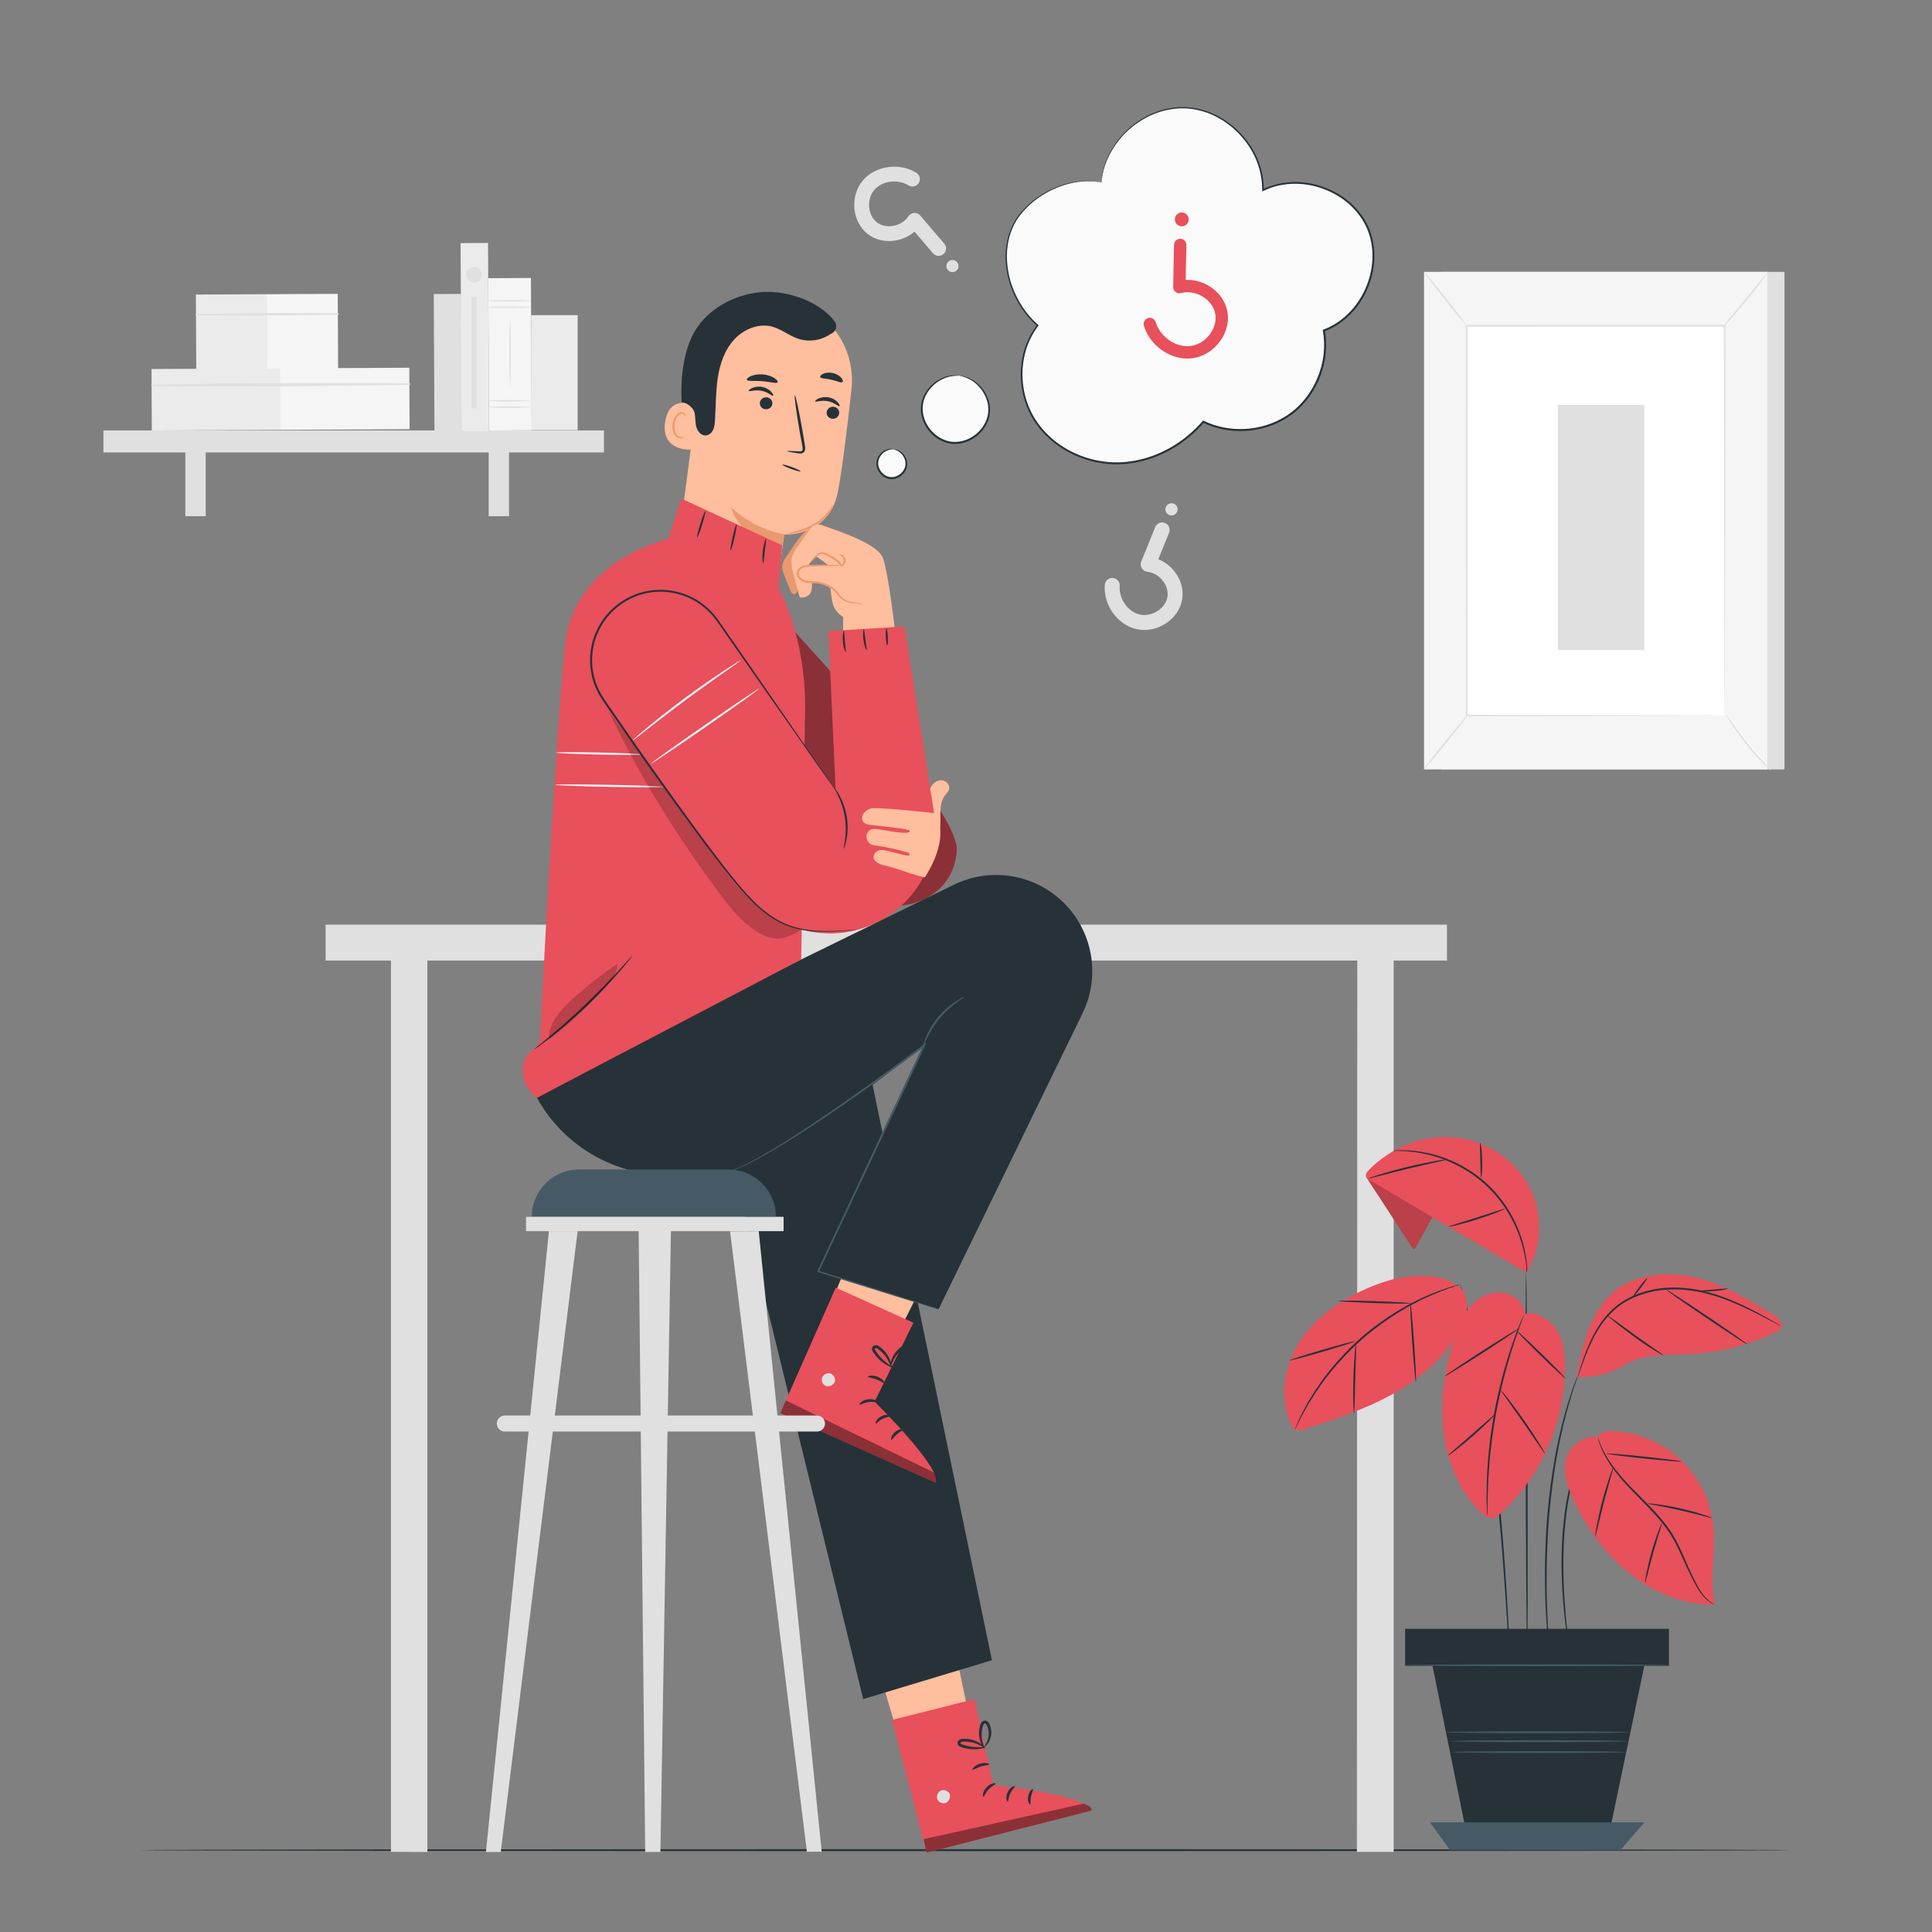 <?xml version="1.0" encoding="utf-8"?>
<!-- Generator: Adobe Illustrator 27.5.0, SVG Export Plug-In . SVG Version: 6.00 Build 0)  -->
<svg version="1.1" xmlns="http://www.w3.org/2000/svg" xmlns:xlink="http://www.w3.org/1999/xlink" x="0px" y="0px"
	 viewBox="0 0 500 500" style="enable-background:new 0 0 500 500;" xml:space="preserve">
<rect x="0" y="0" width="500" height="500" fill="#808080" stroke="none"/>
<g id="Background_Complete">
	<g>
		<g>
			<g>
				<g>
					<g>
						<path style="fill:#E0E0E0;" d="M300.646,135.204c-0.719,0.045-1.383,0.492-1.673,1.203l-3.62,8.921
							c-0.229,0.561-0.18,1.197,0.13,1.716c0.31,0.52,0.846,0.865,1.448,0.932c1.578,0.175,3.072,1.065,4.096,2.442
							c0.943,1.266,1.34,2.778,1.089,4.148c-0.249,1.365-1.157,2.651-2.492,3.528c-1.43,0.939-3.173,1.293-4.671,0.945
							c-3.06-0.709-5.43-4.092-5.175-7.387c0.082-1.064-0.713-1.994-1.778-2.076c-1.083-0.08-1.995,0.714-2.077,1.779
							c-0.401,5.178,3.258,10.316,8.158,11.451c2.54,0.589,5.338,0.05,7.666-1.481c2.214-1.454,3.735-3.665,4.174-6.065
							c0.443-2.421-0.209-5.028-1.791-7.152c-1.143-1.535-2.665-2.7-4.363-3.373l2.792-6.876c0.401-0.99-0.075-2.117-1.065-2.518
							C301.214,135.23,300.926,135.187,300.646,135.204z"/>
					</g>
				</g>
			</g>
		</g>
		<g>
			<g>
				<g>
					<g>
						<path style="fill:#E0E0E0;" d="M304.635,132.454c0.349-0.801-0.017-1.733-0.818-2.082c-0.801-0.349-1.733,0.017-2.082,0.818
							c-0.349,0.801,0.017,1.733,0.818,2.082C303.354,133.621,304.286,133.255,304.635,132.454z"/>
					</g>
				</g>
			</g>
		</g>
	</g>
	<g>
		<g>
			<g>
				<g>
					<g>
						<path style="fill:#E0E0E0;" d="M244.672,65.073c0.288-0.654,0.198-1.444-0.298-2.025l-6.216-7.265
							c-0.39-0.458-0.973-0.705-1.573-0.669c-0.6,0.036-1.149,0.351-1.483,0.852c-0.875,1.312-2.342,2.223-4.024,2.498
							c-1.548,0.254-3.062-0.086-4.156-0.933c-1.091-0.843-1.81-2.231-1.974-3.809c-0.175-1.689,0.308-3.389,1.299-4.552
							c2.022-2.375,6.088-2.921,8.878-1.193c0.901,0.559,2.085,0.281,2.643-0.62c0.565-0.919,0.281-2.085-0.621-2.644
							c-4.385-2.717-10.587-1.835-13.825,1.968c-1.679,1.972-2.481,4.685-2.194,7.438c0.272,2.617,1.527,4.967,3.444,6.45
							c1.934,1.496,4.531,2.111,7.126,1.685c1.876-0.307,3.599-1.118,4.967-2.309l4.79,5.601c0.69,0.806,1.902,0.9,2.707,0.21
							C244.39,65.562,244.56,65.328,244.672,65.073z"/>
					</g>
				</g>
			</g>
		</g>
		<g>
			<g>
				<g>
					<g>
						<path style="fill:#E0E0E0;" d="M245.277,69.847c0.547,0.673,1.536,0.776,2.21,0.229c0.673-0.547,0.776-1.536,0.229-2.21
							c-0.547-0.673-1.536-0.776-2.21-0.229C244.832,68.184,244.73,69.174,245.277,69.847z"/>
					</g>
				</g>
			</g>
		</g>
	</g>
	<g>
		<g>
			<g>
				<g>
					<rect x="372.99" y="70.358" style="fill:#E0E0E0;" width="88.833" height="128.761"/>
				</g>
			</g>
		</g>
		<g>
			<g>
				<g>
					<rect x="368.54" y="70.358" style="fill:#F5F5F5;" width="88.834" height="128.761"/>
				</g>
			</g>
		</g>
		<g>
			<g>
				<g>
					<g>
						<rect x="379.577" y="84.304" style="fill:#FFFFFF;" width="66.76" height="100.869"/>
					</g>
				</g>
			</g>
			<g>
				<g>
					<g>
						<g>
							<path style="fill:#E0E0E0;" d="M446.337,185.173c0,0-0.009-0.171-0.013-0.493c-0.003-0.333-0.007-0.808-0.013-1.43
								c-0.006-1.268-0.015-3.123-0.027-5.533c-0.014-4.834-0.034-11.879-0.06-20.779c-0.027-17.787-0.065-42.974-0.109-72.634
								l0.221,0.221c-20.396,0.006-42.997,0.013-66.752,0.02h-0.008l0.241-0.242c-0.018,38.052-0.036,73.136-0.049,100.869
								l-0.192-0.192c20.331,0.042,36.996,0.077,48.592,0.101c5.801,0.021,10.331,0.038,13.425,0.049
								c1.538,0.009,2.716,0.017,3.524,0.022C445.916,185.16,446.337,185.173,446.337,185.173s-0.393,0.014-1.178,0.021
								c-0.8,0.005-1.966,0.012-3.488,0.022c-3.084,0.011-7.6,0.028-13.382,0.049c-11.625,0.024-28.331,0.059-48.712,0.101
								l-0.193,0.001l0-0.193c-0.014-27.733-0.031-62.817-0.049-100.869l0-0.242h0.242h0.008c23.755,0.007,46.355,0.014,66.752,0.02
								l0.222,0l0,0.222c-0.044,29.72-0.082,54.957-0.109,72.78c-0.026,8.878-0.046,15.906-0.06,20.728
								c-0.012,2.39-0.021,4.231-0.027,5.488c-0.006,0.611-0.01,1.078-0.013,1.405C446.345,185.02,446.337,185.173,446.337,185.173z
								"/>
						</g>
					</g>
				</g>
			</g>
		</g>
		<g>
			<g>
				<g>
					<g>
						<path style="fill:none;stroke:#FBFBFB;stroke-width:0.25;stroke-miterlimit:10;" d="M443.241,84.977"/>
					</g>
				</g>
			</g>
		</g>
		<g>
			<g>
				<g>
					<g>
						<path style="fill:#E0E0E0;" d="M457.623,70.358c0.052,0.04-0.551,0.921-1.583,2.301c-1.032,1.38-2.497,3.257-4.168,5.287
							c-1.672,2.03-3.234,3.827-4.391,5.105c-1.157,1.277-1.905,2.038-1.954,1.995c-0.051-0.045,0.606-0.884,1.695-2.217
							c1.191-1.445,2.656-3.223,4.277-5.189c1.619-1.967,3.083-3.745,4.273-5.191C456.871,71.123,457.569,70.317,457.623,70.358z"/>
					</g>
				</g>
			</g>
		</g>
		<g>
			<g>
				<g>
					<g>
						<path style="fill:#FFFFFF;" d="M446.677,184.848c3.316,5.272,7.23,10.168,11.644,14.562"/>
					</g>
				</g>
			</g>
			<g>
				<g>
					<g>
						<g>
							<path style="fill:#E0E0E0;" d="M458.321,199.411c-0.044,0.044-0.836-0.643-2.03-1.847c-1.194-1.202-2.776-2.934-4.392-4.954
								c-1.616-2.022-2.956-3.946-3.867-5.375c-0.911-1.429-1.408-2.353-1.355-2.386c0.06-0.038,0.658,0.821,1.638,2.195
								c0.979,1.374,2.355,3.255,3.961,5.265c1.607,2.008,3.139,3.764,4.264,5.022C457.665,198.588,458.371,199.361,458.321,199.411
								z"/>
						</g>
					</g>
				</g>
			</g>
		</g>
		<g>
			<g>
				<g>
					<g>
						<path style="fill:#FFFFFF;" d="M368.527,199.017c3.879-4.785,7.757-9.571,11.636-14.356"/>
					</g>
				</g>
			</g>
			<g>
				<g>
					<g>
						<g>
							<path style="fill:#E0E0E0;" d="M380.163,184.661c0.104,0.084-2.417,3.366-5.63,7.33c-3.214,3.965-5.902,7.11-6.006,7.026
								c-0.104-0.084,2.417-3.365,5.63-7.331C377.37,187.723,380.059,184.577,380.163,184.661z"/>
						</g>
					</g>
				</g>
			</g>
		</g>
		<g>
			<g>
				<g>
					<g>
						<path style="fill:#E0E0E0;" d="M368.54,70.358c0.105-0.083,2.634,2.94,5.648,6.751c3.015,3.812,5.374,6.969,5.269,7.052
							c-0.105,0.083-2.633-2.94-5.648-6.752C370.794,73.598,368.435,70.441,368.54,70.358z"/>
					</g>
				</g>
			</g>
		</g>
		<g>
			<g>
				<g>
					<rect x="403.183" y="104.785" style="fill:#E0E0E0;" width="22.354" height="63.469"/>
				</g>
			</g>
		</g>
	</g>
	<g>
		<g>
			<g>
				<g>
					<g>
						<g>
							
								<rect x="112.379" y="76.039" transform="matrix(1 -0.005 0.005 1 -0.501 0.623)" style="fill:#E0E0E0;" width="7.107" height="35.362"/>
						</g>
					</g>
				</g>
			</g>
		</g>
		<g>
			<g>
				<g>
					<g>
						<g>
							<g>
								
									<rect x="50.77" y="76.162" transform="matrix(1 -0.005 0.005 1 -0.459 0.322)" style="fill:#EBEBEB;" width="18.403" height="19.522"/>
							</g>
						</g>
					</g>
				</g>
			</g>
			<g>
				<g>
					<g>
						<g>
							<g>
								
									<rect x="69.086" y="76.064" transform="matrix(1 -0.005 0.005 1 -0.458 0.42)" style="fill:#F5F5F5;" width="18.403" height="19.522"/>
							</g>
						</g>
					</g>
				</g>
			</g>
			<g>
				<g>
					<g>
						<g>
							<g>
								<g>
									<path style="fill:#E0E0E0;" d="M50.747,81.603c12.23,0.101,24.49,0.03,36.719-0.169c0.252-0.004,0.25-0.39-0.002-0.391
										c-12.23-0.068-24.491-0.007-36.719,0.225C50.529,81.271,50.531,81.601,50.747,81.603L50.747,81.603z"/>
								</g>
							</g>
						</g>
					</g>
				</g>
			</g>
		</g>
		<g>
			<g>
				<g>
					<g>
						<g>
							<g>
								
									<rect x="39.286" y="95.398" transform="matrix(1 -0.005 0.005 1 -0.553 0.301)" style="fill:#EBEBEB;" width="33.436" height="15.909"/>
							</g>
						</g>
					</g>
				</g>
			</g>
			<g>
				<g>
					<g>
						<g>
							<g>
								
									<rect x="72.564" y="95.22" transform="matrix(1 -0.005 0.005 1 -0.551 0.48)" style="fill:#F5F5F5;" width="33.436" height="15.909"/>
							</g>
						</g>
					</g>
				</g>
			</g>
			<g>
				<g>
					<g>
						<g>
							<g>
								<g>
									<path style="fill:#E0E0E0;" d="M39.268,99.913c22.212,0.251,44.502,0.026,66.713-0.329c0.252-0.004,0.25-0.39-0.002-0.391
										c-22.214-0.117-44.505-0.104-66.713,0.385C39.05,99.582,39.052,99.91,39.268,99.913L39.268,99.913z"/>
								</g>
							</g>
						</g>
					</g>
				</g>
			</g>
		</g>
		<g>
			<g>
				<g>
					<g>
						<g>
							<rect x="26.764" y="111.397" style="fill:#E0E0E0;" width="129.54" height="5.699"/>
						</g>
					</g>
				</g>
			</g>
			<g>
				<g>
					<g>
						<g>
							<rect x="47.972" y="114.137" style="fill:#E0E0E0;" width="5.259" height="19.448"/>
						</g>
					</g>
				</g>
			</g>
			<g>
				<g>
					<g>
						<g>
							<rect x="126.473" y="114.137" style="fill:#E0E0E0;" width="5.259" height="19.448"/>
						</g>
					</g>
				</g>
			</g>
		</g>
		<g>
			<g>
				<g>
					<g>
						<g>
							
								<rect x="119.349" y="62.853" transform="matrix(1 -0.005 0.005 1 -0.466 0.66)" style="fill:#EBEBEB;" width="7.107" height="48.635"/>
						</g>
					</g>
				</g>
			</g>
		</g>
		<g>
			<g>
				<g>
					<g>
						<g>
							<g>
								
									<rect x="126.492" y="71.917" transform="matrix(1 -0.005 0.005 1 -0.49 0.71)" style="fill:#F5F5F5;" width="11.043" height="39.413"/>
							</g>
						</g>
					</g>
				</g>
			</g>
			<g>
				<g>
					<g>
						<g>
							<g>
								<path style="fill:#E0E0E0;" d="M137.355,79.48c0,0.106-2.472,0.191-5.521,0.191c-3.05,0-5.521-0.086-5.521-0.191
									c0-0.106,2.472-0.191,5.521-0.191C134.883,79.289,137.355,79.375,137.355,79.48z"/>
							</g>
						</g>
					</g>
				</g>
			</g>
			<g>
				<g>
					<g>
						<g>
							<g>
								<path style="fill:#E0E0E0;" d="M137.355,77.825c0,0.106-2.472,0.191-5.521,0.191c-3.05,0-5.521-0.086-5.521-0.191
									c0-0.106,2.472-0.191,5.521-0.191C134.883,77.633,137.355,77.719,137.355,77.825z"/>
							</g>
						</g>
					</g>
				</g>
			</g>
			<g>
				<g>
					<g>
						<g>
							<g>
								<path style="fill:#E0E0E0;" d="M137.355,105.37c0,0.106-2.472,0.191-5.521,0.191c-3.05,0-5.521-0.086-5.521-0.191
									c0-0.106,2.472-0.191,5.521-0.191C134.883,105.179,137.355,105.265,137.355,105.37z"/>
							</g>
						</g>
					</g>
				</g>
			</g>
			<g>
				<g>
					<g>
						<g>
							<g>
								<path style="fill:#E0E0E0;" d="M137.355,103.715c0,0.106-2.472,0.191-5.521,0.191c-3.05,0-5.521-0.086-5.521-0.191
									c0-0.106,2.472-0.191,5.521-0.191C134.883,103.523,137.355,103.609,137.355,103.715z"/>
							</g>
						</g>
					</g>
				</g>
			</g>
			<g>
				<g>
					<g>
						<g>
							<g>
								<path style="fill:#E0E0E0;" d="M132.011,100.102c-0.106,0-0.191-3.976-0.191-8.88c0-4.906,0.086-8.881,0.191-8.881
									c0.106,0,0.191,3.976,0.191,8.881C132.203,96.126,132.117,100.102,132.011,100.102z"/>
							</g>
						</g>
					</g>
				</g>
			</g>
		</g>
		<g>
			<g>
				<g>
					<g>
						<g>
							<rect x="137.475" y="81.566" style="fill:#EBEBEB;" width="12.02" height="29.749"/>
						</g>
					</g>
				</g>
			</g>
		</g>
		<g>
			<g>
				<g>
					<g>
						<path style="fill:#E0E0E0;" d="M124.71,71.137c0,1.128-0.914,2.043-2.042,2.043s-2.043-0.914-2.043-2.043
							c0-1.128,0.914-2.043,2.043-2.043S124.71,70.009,124.71,71.137z"/>
					</g>
				</g>
			</g>
		</g>
		<g>
			<g>
				<g>
					<g>
						<rect x="122.036" y="76.755" style="fill:#E0E0E0;" width="1.263" height="28.932"/>
					</g>
				</g>
			</g>
		</g>
	</g>
</g>
<g id="Background_Simple" style="display:none;">
	<path style="display:inline;fill:#F5F5F5;" d="M401.941,191.704c-17.103-15.465-42.524-17.398-65.42-14.664
		c-22.896,2.734-40.328,10.682-63.337,9.165c-16.681-1.1-35.228-9.2-47.354-23.034c-6.309-7.197-10.172-16.189-11.627-25.649
		c-3.589-23.345-9.435-38.539-27.954-50.825c-20.432-13.556-47.676-14.773-70.542-5.921c-22.866,8.853-41.453,26.883-53.959,47.974
		c-24.585,41.462-26.052,94.845-7.102,139.167c18.949,44.322,56.998,79.333,101.391,98.114
		c44.393,18.782,94.625,21.917,141.928,12.644c34.126-6.69,68.201-20.515,91.332-46.482c17.26-19.377,27.358-44.485,31.104-70.163
		C424.047,237.041,420.673,208.642,401.941,191.704z"/>
</g>
<g id="Floor">
	<g>
		<g>
			<g>
				<path style="fill:#263238;" d="M464,478.814c0,0.144-95.819,0.26-213.99,0.26c-118.212,0-214.01-0.117-214.01-0.26
					s95.798-0.26,214.01-0.26C368.181,478.553,464,478.67,464,478.814z"/>
			</g>
		</g>
	</g>
</g>
<g id="Character">
	<g>
		<g>
			<g>
				<g>
					<rect x="84.267" y="239.3" style="fill:#E0E0E0;" width="290.205" height="9.293"/>
				</g>
			</g>
			<g>
				<g>
					<polygon style="fill:#E0E0E0;" points="110.602,479.288 101.181,479.255 101.181,247.366 110.602,247.366 					"/>
				</g>
			</g>
			<g>
				<g>
					<polygon style="fill:#E0E0E0;" points="360.683,479.267 351.165,479.267 351.262,247.366 360.683,247.366 					"/>
				</g>
			</g>
		</g>
		<g>
			<g>
				<g>
					<path style="fill:#E8505B;" d="M196.728,153.861c0,0,51.804,54.27,50.889,66.314c-0.915,12.044-12.506,14.656-16.292,14.189
						c-3.786-0.467-32.262-32.186-32.262-32.186L196.728,153.861z"/>
				</g>
			</g>
			<g style="opacity:0.4;">
				<g>
					<path d="M196.728,153.861c0,0,51.804,54.27,50.889,66.314c-0.915,12.044-12.506,14.656-16.292,14.189
						c-3.786-0.467-32.262-32.186-32.262-32.186L196.728,153.861z"/>
				</g>
			</g>
		</g>
		<g>
			<g>
				<g>
					<g>
						<polygon style="fill:#FFBE9D;" points="224.334,421.976 238.377,468.973 254.164,460.401 245.195,417.375 						"/>
					</g>
				</g>
				<g>
					<g>
						<g>
							<g>
								<path style="fill:#E8505B;" d="M252.226,439.721l4.837,22.243c0,0,24.233,2.554,25.527,6.578l-42.792,10.926l-8.958-34.349
									L252.226,439.721z"/>
							</g>
						</g>
						<g>
							<g>
								<g>
									<path style="fill:#E0E0E0;" d="M243.357,463.489c-0.77,0.438-1.105,1.515-0.699,2.303c0.406,0.788,1.499,1.137,2.277,0.713
										c0.778-0.424,1.219-1.705,0.728-2.442c-0.491-0.737-1.797-1.078-2.45-0.479"/>
								</g>
							</g>
						</g>
						<g style="opacity:0.4;">
							<g>
								<path d="M239.798,479.469l-0.768-3.497l41.315-9.168c0,0,2.117,0.342,2.244,1.739L239.798,479.469z"/>
							</g>
						</g>
						<g>
							<g>
								<g>
									<path style="fill:#263238;" d="M257.7,461.569c0.046,0.211-0.974,0.572-1.831,1.507c-0.881,0.912-1.18,1.952-1.393,1.919
										c-0.203,0.009-0.21-1.32,0.847-2.433C256.369,461.439,257.696,461.366,257.7,461.569z"/>
								</g>
							</g>
						</g>
						<g>
							<g>
								<g>
									<path style="fill:#263238;" d="M262.662,462.28c0.1,0.19-0.715,0.777-1.199,1.842c-0.515,1.051-0.45,2.052-0.661,2.096
										c-0.188,0.083-0.645-1.104-0.018-2.417C261.4,462.483,262.607,462.082,262.662,462.28z"/>
								</g>
							</g>
						</g>
						<g>
							<g>
								<g>
									<path style="fill:#263238;" d="M266.583,467c-0.179,0.093-0.736-0.877-0.492-2.158c0.235-1.283,1.105-1.986,1.238-1.835
										c0.162,0.142-0.316,0.918-0.5,1.973C266.62,466.031,266.785,466.927,266.583,467z"/>
								</g>
							</g>
						</g>
						<g>
							<g>
								<g>
									<path style="fill:#263238;" d="M256.035,456.622c-0.039,0.213-1.071,0.169-2.232,0.551
										c-1.168,0.358-1.986,0.989-2.141,0.838c-0.159-0.12,0.54-1.123,1.914-1.553
										C254.946,456.017,256.096,456.432,256.035,456.622z"/>
								</g>
							</g>
						</g>
					</g>
					<g>
						<g>
							<g>
								<path style="fill:#263238;" d="M254.977,452.153c0.024,0.086-0.768,0.426-2.146,0.536c-0.686,0.054-1.514,0.037-2.418-0.116
									c-0.451-0.077-0.921-0.188-1.397-0.339c-0.23-0.077-0.496-0.145-0.776-0.339c-0.287-0.159-0.56-0.679-0.38-1.087
									c0.135-0.385,0.486-0.626,0.794-0.711c0.313-0.091,0.585-0.092,0.832-0.094c0.506-0.006,0.993,0.038,1.449,0.117
									c0.913,0.163,1.697,0.464,2.307,0.792c1.228,0.666,1.766,1.36,1.704,1.419c-0.077,0.093-0.727-0.438-1.931-0.939
									c-0.6-0.249-1.343-0.475-2.186-0.589c-0.422-0.055-0.867-0.081-1.327-0.065c-0.484-0.003-0.87,0.092-0.935,0.323
									c-0.023,0.088-0.02,0.12,0.108,0.228c0.129,0.097,0.344,0.17,0.57,0.246c0.442,0.15,0.877,0.268,1.297,0.358
									c0.841,0.18,1.619,0.25,2.275,0.265C254.13,452.188,254.952,452.039,254.977,452.153z"/>
							</g>
						</g>
					</g>
					<g>
						<g>
							<g>
								<path style="fill:#263238;" d="M254.781,452.522c-0.066,0.051-0.672-0.592-1.094-1.926
									c-0.207-0.662-0.345-1.493-0.307-2.421c0.022-0.463,0.089-0.949,0.214-1.441c0.143-0.487,0.304-1.131,1.091-1.431
									c0.419-0.124,0.855,0.117,1.048,0.369c0.215,0.253,0.307,0.495,0.421,0.729c0.206,0.48,0.322,0.972,0.37,1.443
									c0.098,0.945-0.081,1.798-0.35,2.448c-0.553,1.322-1.361,1.795-1.397,1.729c-0.097-0.087,0.529-0.677,0.897-1.906
									c0.181-0.606,0.285-1.37,0.164-2.187c-0.059-0.407-0.173-0.826-0.356-1.228c-0.183-0.438-0.447-0.761-0.606-0.671
									c-0.213,0.051-0.488,0.486-0.57,0.893c-0.122,0.44-0.196,0.877-0.234,1.297c-0.071,0.842,0.002,1.612,0.131,2.245
									C254.464,451.736,254.887,452.461,254.781,452.522z"/>
							</g>
						</g>
					</g>
				</g>
			</g>
			<g>
				<g>
					<path style="fill:#263238;" d="M186.196,287.97c0.52,2.08,37.205,151.751,37.205,151.751l33.313-10.057l-31.452-151.601
						L186.196,287.97z"/>
				</g>
			</g>
		</g>
		<g>
			<g>
				<g>
					<g>
						<g>
							<g>
								<g>
									<g>
										<g>
											<g>
												<g>
													<g>
														<g>
															<g>
																<g>
																	<g>
																		<path style="fill:#FFBE9D;" d="M181.294,96.749l-5.822,44.719c-0.99,7.605,4.585,14.49,12.229,15.104l0,0
																			c7.134,0.573,13.462-4.563,14.378-11.661c0.435-3.367,0.804-6.173,0.872-6.517c0,0,11.523,0.411,13.812-10.749
																			c1.106-5.393,2.48-16.687,3.604-26.919c1.208-10.989-6.24-21.059-17.096-23.146l-1.079-0.208
																			C190.424,75.815,182.526,84.941,181.294,96.749z"/>
																	</g>
																</g>
															</g>
														</g>
													</g>
												</g>
											</g>
										</g>
									</g>
									<g>
										<g>
											<g>
												<g>
													<g>
														<g>
															<g>
																<g>
																	<g>
																		<path style="fill:#EB996E;" d="M203.001,138.237c0,0-7.181-0.784-13.787-6.949c0,0,1.899,8.714,13.256,9.852
																			L203.001,138.237z"/>
																	</g>
																</g>
															</g>
														</g>
													</g>
												</g>
											</g>
										</g>
									</g>
								</g>
							</g>
						</g>
						<g>
							<g>
								<g>
									<g>
										<g>
											<g>
												<g>
													<g>
														<g>
															<g>
																<g>
																	<g>
																		<g>
																			<g>
																				<g>
																					<path style="fill:#263238;" d="M217.17,107.046c-0.132,0.849-0.961,1.438-1.85,1.316
																						c-0.888-0.122-1.502-0.908-1.37-1.757c0.132-0.849,0.961-1.439,1.849-1.317
																						C216.688,105.409,217.303,106.196,217.17,107.046z"/>
																				</g>
																			</g>
																		</g>
																	</g>
																</g>
															</g>
														</g>
													</g>
												</g>
												<g>
													<g>
														<g>
															<g>
																<g>
																	<g>
																		<g>
																			<g>
																				<g>
																					<g>
																						<path style="fill:#263238;" d="M217.263,105.121c-0.238,0.17-1.276-0.958-2.997-1.284
																							c-1.713-0.35-3.145,0.292-3.291,0.045c-0.074-0.111,0.2-0.448,0.826-0.742
																							c0.617-0.294,1.614-0.504,2.684-0.294c1.07,0.212,1.895,0.779,2.335,1.282
																							C217.272,104.635,217.379,105.046,217.263,105.121z"/>
																					</g>
																				</g>
																			</g>
																		</g>
																	</g>
																</g>
															</g>
														</g>
													</g>
												</g>
											</g>
											<g>
												<g>
													<g>
														<g>
															<g>
																<g>
																	<g>
																		<g>
																			<g>
																				<g>
																					<path style="fill:#263238;" d="M199.875,104.593c-0.133,0.849-0.961,1.438-1.85,1.316
																						c-0.888-0.122-1.502-0.907-1.37-1.757c0.132-0.849,0.961-1.438,1.849-1.317
																						C199.393,102.957,200.008,103.744,199.875,104.593z"/>
																				</g>
																			</g>
																		</g>
																	</g>
																</g>
															</g>
														</g>
													</g>
												</g>
												<g>
													<g>
														<g>
															<g>
																<g>
																	<g>
																		<g>
																			<g>
																				<g>
																					<g>
																						<path style="fill:#263238;" d="M200.072,102.422c-0.239,0.17-1.278-0.958-2.997-1.284
																							c-1.713-0.35-3.145,0.292-3.291,0.045c-0.073-0.111,0.199-0.448,0.827-0.742
																							c0.617-0.295,1.614-0.504,2.684-0.294c1.07,0.212,1.895,0.779,2.335,1.282
																							C200.079,101.936,200.187,102.348,200.072,102.422z"/>
																					</g>
																				</g>
																			</g>
																		</g>
																	</g>
																</g>
															</g>
														</g>
													</g>
												</g>
											</g>
											<g>
												<g>
													<g>
														<g>
															<g>
																<g>
																	<g>
																		<g>
																			<g>
																				<g>
																					<path style="fill:#263238;" d="M203.737,116.775c0.011-0.099,1.115-0.078,2.889,0.033
																						c0.448,0.039,0.88,0.032,1.012-0.254c0.164-0.297,0.072-0.806-0.043-1.357
																						c-0.209-1.142-0.426-2.338-0.656-3.592c-0.888-5.106-1.44-9.27-1.235-9.304
																						c0.206-0.034,1.093,4.077,1.981,9.183c0.208,1.257,0.408,2.456,0.597,3.602
																						c0.07,0.531,0.247,1.152-0.104,1.767c-0.181,0.305-0.549,0.482-0.845,0.503
																						c-0.298,0.032-0.546-0.011-0.766-0.04C204.808,117.074,203.725,116.874,203.737,116.775z"/>
																				</g>
																			</g>
																		</g>
																	</g>
																</g>
															</g>
														</g>
													</g>
												</g>
											</g>
										</g>
									</g>
								</g>
								<g>
									<g>
										<g>
											<g>
												<g>
													<g>
														<g>
															<g>
																<g>
																	<path style="fill:#263238;" d="M201.25,98.922c-0.26,0.435-1.933-0.117-3.997-0.261
																		c-2.061-0.186-3.801,0.092-3.988-0.379c-0.081-0.224,0.287-0.609,1.032-0.935c0.739-0.326,1.861-0.556,3.098-0.458
																		c1.236,0.101,2.308,0.506,2.985,0.946C201.063,98.275,201.365,98.714,201.25,98.922z"/>
																</g>
															</g>
														</g>
													</g>
												</g>
											</g>
										</g>
									</g>
								</g>
								<g>
									<g>
										<g>
											<g>
												<g>
													<g>
														<g>
															<g>
																<g>
																	<path style="fill:#263238;" d="M218.055,98.866c-0.377,0.332-1.484-0.301-2.904-0.593
																		c-1.41-0.343-2.68-0.243-2.879-0.705c-0.083-0.222,0.181-0.576,0.779-0.844c0.59-0.269,1.516-0.403,2.489-0.185
																		c0.973,0.219,1.753,0.736,2.171,1.231C218.137,98.267,218.225,98.701,218.055,98.866z"/>
																</g>
															</g>
														</g>
													</g>
												</g>
											</g>
										</g>
									</g>
								</g>
							</g>
						</g>
						<g>
							<g>
								<g>
									<g>
										<g>
											<g>
												<g>
													<g>
														<g>
															<g>
																<path style="fill:#FFBE9D;" d="M180.615,105.208c-0.175-0.119-7.249-3.751-8.475,3.944
																	c-1.226,7.695,6.752,7.339,6.801,7.12C178.989,116.053,180.615,105.208,180.615,105.208z"/>
															</g>
														</g>
													</g>
												</g>
											</g>
										</g>
									</g>
								</g>
							</g>
							<g>
								<g>
									<g>
										<g>
											<g>
												<g>
													<g>
														<g>
															<g>
																<g>
																	<path style="fill:#EB996E;" d="M177.055,112.982c-0.03-0.03-0.149,0.073-0.392,0.14
																		c-0.237,0.066-0.628,0.075-1.005-0.139c-0.765-0.428-1.244-1.828-1.061-3.221c0.092-0.703,0.345-1.347,0.681-1.86
																		c0.325-0.526,0.751-0.861,1.172-0.868c0.422-0.029,0.673,0.262,0.733,0.493c0.069,0.231-0.005,0.377,0.034,0.397
																		c0.019,0.023,0.186-0.103,0.175-0.43c-0.008-0.158-0.069-0.354-0.226-0.53c-0.161-0.18-0.42-0.299-0.71-0.314
																		c-0.6-0.054-1.221,0.407-1.59,0.97c-0.402,0.56-0.703,1.281-0.807,2.071c-0.198,1.559,0.365,3.136,1.426,3.635
																		c0.519,0.227,0.996,0.136,1.258-0.008C177.011,113.166,177.079,113,177.055,112.982z"/>
																</g>
															</g>
														</g>
													</g>
												</g>
											</g>
										</g>
									</g>
								</g>
							</g>
						</g>
					</g>
				</g>
				<g>
					<g>
						<g>
							<g>
								<g>
									<path style="fill:#263238;" d="M176.41,104.131c1.221-0.058,3.032,1.407,3.319,2.595c0.287,1.188,0.159,2.446,0.444,3.634
										c0.286,1.188,1.217,2.392,2.438,2.34c0.842-0.036,1.563-0.68,1.929-1.439c0.366-0.759,0.443-1.621,0.497-2.462
										c0.236-3.659,0.166-7.345,0.714-10.97c0.548-3.625,1.779-7.264,4.257-9.965c2.478-2.701,6.381-4.288,9.914-3.309
										c2.34,0.649,4.282,2.307,6.58,3.092c2.725,0.93,5.874,0.512,8.261-1.099c0.081-0.054,0.234-0.134,0.416-0.22
										c0.846-0.404,1.368-1.322,1.196-2.244c-0.059-0.314-0.155-0.608-0.311-0.819c-3.852-5.233-12.061-8.066-18.549-7.698
										c-6.487,0.368-13.128,3.622-16.906,8.909C176.832,89.762,176.071,97.98,176.41,104.131"/>
								</g>
							</g>
						</g>
					</g>
				</g>
			</g>
			<g>
				<g>
					<g>
						<path style="fill:#263238;" d="M207.201,121.988c-0.05,0.135-1.142-0.143-2.44-0.621c-1.298-0.478-2.309-0.975-2.26-1.11
							c0.05-0.135,1.142,0.143,2.44,0.621C206.238,121.356,207.25,121.854,207.201,121.988z"/>
					</g>
				</g>
			</g>
			<g>
				<g>
					<g>
						<path style="fill:#EB996E;" d="M215.558,130.615c0.052,0.013-0.148,0.893-0.951,2.08c-0.786,1.188-2.248,2.594-4.178,3.604
							c-1.929,1.01-3.841,1.497-5.213,1.78c-1.379,0.277-2.243,0.36-2.256,0.294c-0.015-0.075,0.827-0.287,2.17-0.653
							c1.339-0.372,3.193-0.907,5.055-1.883c1.86-0.975,3.291-2.272,4.123-3.361C215.156,131.394,215.476,130.58,215.558,130.615z"
							/>
					</g>
				</g>
			</g>
		</g>
		<g>
			<g>
				<g>
					<path style="fill:#EB996E;" d="M210.141,136.328c-2.708,1.356-4.703,5.039-6.424,7.426c-0.526,0.73-1.068,1.495-1.215,2.383
						c-0.156,0.942,0.152,1.894,0.484,2.789c0.494,1.332,1.051,2.64,1.608,3.947c0.158,0.371,0.369,0.789,0.763,0.879
						c0.5,0.114,0.928-0.378,1.132-0.849c0.51-1.17,0.46-2.495,0.634-3.76c0.174-1.264,0.696-2.63,1.857-3.16"/>
				</g>
			</g>
			<g>
				<g>
					<g>
						<path style="fill:#FFBE9D;" d="M214.422,146.313l-2.636-1.968c-0.332-0.271-0.82-0.229-1.1,0.095l-1.4,1.617
							c-0.003,0.004-0.004,0.01-0.001,0.014l0.736,4.092c0.862,5.247-3.028,4.429-3.028,4.429l-0.309-1.004l-1.709-6.399
							c-0.344-3.055-0.101-3.416,1.384-5.629l3.261-4.661c0.677-1.008,1.951-1.421,3.09-1c4.678,1.727,14.772,4.856,15.909,8.819
							c2.072,7.225,3.742,25.652,3.771,25.98c0.001,0.007,0,0,0.001,0.007l-14.245,1.278c0,0-0.001,0.007,0,0l0.067-12.297
							c0,0-2.068-1.203-2.677-3.373S214.422,146.313,214.422,146.313"/>
					</g>
				</g>
				<g>
					<g>
						<g>
							<path style="fill:#EB996E;" d="M224.291,148.722c0.022,0.024-0.152,0.247-0.543,0.576c-0.391,0.318-1.013,0.775-1.94,0.984
								c-0.461,0.099-0.993,0.119-1.545-0.012c-0.545-0.128-1.125-0.439-1.528-0.947c-0.835-1.008-0.955-2.426-1.699-3.457
								c-0.378-0.47-0.947-0.86-1.467-1.203c-0.532-0.344-1.07-0.643-1.595-0.891c-0.51-0.224-1.077-0.503-1.46-0.413
								c-0.439,0.106-0.835,0.407-1.162,0.688c-1.292,1.196-1.999,2.09-2.073,2.016c-0.027-0.024,0.128-0.255,0.428-0.659
								c0.306-0.4,0.738-0.988,1.398-1.63c0.336-0.311,0.724-0.665,1.314-0.836c0.152-0.035,0.313-0.048,0.483-0.027
								c0.151,0.025,0.296,0.06,0.436,0.104c0.283,0.086,0.56,0.196,0.836,0.32c0.554,0.248,1.113,0.546,1.67,0.897
								c0.553,0.364,1.123,0.724,1.611,1.323c0.848,1.225,0.943,2.609,1.653,3.465c0.674,0.877,1.814,1.038,2.632,0.899
								c0.847-0.143,1.474-0.525,1.889-0.785C224.044,148.865,224.265,148.693,224.291,148.722z"/>
						</g>
					</g>
				</g>
			</g>
			<g>
				<g>
					<g>
						<path style="fill:#EB996E;" d="M222.71,153.058c-0.022,0.137-1.849-0.061-4.018-0.69c-2.171-0.624-3.822-1.43-3.768-1.558
							c0.056-0.138,1.772,0.443,3.913,1.057C220.975,152.488,222.737,152.911,222.71,153.058z"/>
					</g>
				</g>
			</g>
			<g>
				<g>
					<path style="fill:#FFBE9D;" d="M217.635,146.372c-3.735,0.008-4.171-0.172-8.404,0.059c-0.63,0.034-1.272,0.071-1.86,0.3
						c-0.588,0.229-1.123,0.686-1.279,1.297c-0.295,1.158,0.874,2.214,2.04,2.479c1.165,0.264,2.399,0.059,3.563,0.329
						c1.775,0.412,3.638,1.26,4.687,2.75c2.435,3.458,4.995,1.795,6.658,3.029l4.364-2.755l-1.541-6.443L217.635,146.372"/>
				</g>
			</g>
			<g>
				<g>
					<g>
						<path style="fill:#EB996E;" d="M223.421,156.615c-0.031,0.051-0.387-0.269-1.194-0.368c-0.777-0.153-2.038,0.042-3.455-0.608
							c-0.695-0.325-1.353-0.875-1.907-1.568c-0.524-0.717-1.099-1.345-1.924-1.837c-0.8-0.494-1.739-0.859-2.744-1.105
							c-0.978-0.273-2.063-0.139-3.225-0.279c-1.163-0.119-2.362-0.799-2.733-1.986c-0.178-0.596,0.023-1.262,0.416-1.678
							c0.382-0.429,0.899-0.681,1.398-0.804c1.015-0.227,1.928-0.174,2.795-0.228c0.866-0.028,1.674-0.038,2.412-0.026
							c1.476,0.029,2.66,0.104,3.481,0.137c0.821,0.038,1.275,0.069,1.275,0.106c0,0.035-0.454,0.073-1.277,0.096
							c-0.822,0.029-2.016,0.011-3.479,0.029c-0.732,0.011-1.533,0.043-2.393,0.089c-0.852,0.069-1.809,0.046-2.692,0.261
							c-0.856,0.187-1.721,0.98-1.443,1.883c0.271,0.877,1.273,1.514,2.308,1.605c1.061,0.135,2.203-0.001,3.281,0.3
							c1.046,0.263,2.028,0.654,2.876,1.193c0.855,0.511,1.533,1.286,2.007,1.975c0.51,0.666,1.103,1.186,1.731,1.506
							c1.27,0.643,2.52,0.525,3.33,0.739c0.412,0.086,0.715,0.23,0.901,0.348C223.345,156.527,223.432,156.601,223.421,156.615z"/>
					</g>
				</g>
			</g>
			<g>
				<g>
					<g>
						<path style="fill:#EB996E;" d="M217.221,143.453c0.005-0.064,0.274-0.117,0.659,0.061c0.374,0.167,0.85,0.619,0.952,1.297
							c0.091,0.68-0.24,1.247-0.552,1.512c-0.32,0.278-0.593,0.302-0.616,0.242c-0.034-0.07,0.153-0.209,0.342-0.489
							c0.19-0.272,0.375-0.718,0.31-1.191c-0.069-0.472-0.371-0.85-0.63-1.057C217.427,143.611,217.208,143.53,217.221,143.453z"/>
					</g>
				</g>
			</g>
		</g>
		<g>
			<g>
				<g>
					<g>
						<polygon style="fill:#FFBE9D;" points="225.592,311.078 207.355,356.612 225.048,359.719 244.789,320.452 						"/>
					</g>
				</g>
				<g>
					<g>
						<g>
							<g>
								<path style="fill:#E8505B;" d="M236.394,342.322l-10.049,20.425c0,0,17.386,17.074,15.896,21.029l-40.302-18.062
									l14.351-32.467L236.394,342.322z"/>
							</g>
						</g>
						<g>
							<g>
								<g>
									<path style="fill:#E0E0E0;" d="M214.665,355.415c-0.876-0.136-1.807,0.499-1.98,1.368
										c-0.172,0.869,0.466,1.823,1.339,1.974c0.873,0.152,2.015-0.577,2.089-1.46c0.074-0.883-0.737-1.961-1.62-1.899"/>
								</g>
							</g>
						</g>
						<g style="opacity:0.4;">
							<g>
								<path d="M201.939,365.714l1.449-3.277l38.178,18.581c0,0,1.444,1.585,0.675,2.758L201.939,365.714z"/>
							</g>
						</g>
						<g>
							<g>
								<g>
									<path style="fill:#263238;" d="M227.09,362.834c-0.095,0.194-1.119-0.158-2.371,0.041
										c-1.257,0.166-2.138,0.795-2.285,0.636c-0.164-0.12,0.656-1.165,2.176-1.379
										C226.129,361.905,227.214,362.673,227.09,362.834z"/>
								</g>
							</g>
						</g>
						<g>
							<g>
								<g>
									<path style="fill:#263238;" d="M230.534,366.477c-0.04,0.211-1.043,0.164-2.084,0.697c-1.057,0.502-1.629,1.327-1.821,1.23
										c-0.199-0.052,0.182-1.266,1.489-1.903C229.419,365.851,230.614,366.287,230.534,366.477z"/>
								</g>
							</g>
						</g>
						<g>
							<g>
								<g>
									<path style="fill:#263238;" d="M230.667,372.612c-0.198-0.038-0.031-1.144,0.958-1.995
										c0.982-0.859,2.101-0.868,2.111-0.667c0.039,0.212-0.818,0.522-1.619,1.234C231.3,371.876,230.871,372.68,230.667,372.612z
										"/>
								</g>
							</g>
						</g>
						<g>
							<g>
								<g>
									<path style="fill:#263238;" d="M228.864,357.925c-0.163,0.142-0.944-0.534-2.09-0.957
										c-1.138-0.446-2.171-0.461-2.197-0.676c-0.05-0.193,1.121-0.543,2.465-0.026
										C228.387,356.774,229.03,357.814,228.864,357.925z"/>
								</g>
							</g>
						</g>
					</g>
					<g>
						<g>
							<g>
								<path style="fill:#263238;" d="M230.815,353.767c-0.034,0.083-0.866-0.145-2.014-0.915
									c-0.571-0.384-1.209-0.913-1.821-1.595c-0.305-0.341-0.605-0.72-0.883-1.135c-0.132-0.203-0.299-0.422-0.397-0.748
									c-0.126-0.303-0.016-0.881,0.379-1.087c0.345-0.217,0.77-0.187,1.064-0.063c0.301,0.123,0.515,0.291,0.71,0.444
									c0.4,0.31,0.754,0.647,1.062,0.993c0.613,0.695,1.04,1.419,1.314,2.056c0.547,1.285,0.537,2.163,0.452,2.171
									c-0.118,0.025-0.297-0.795-0.928-1.936c-0.315-0.568-0.757-1.208-1.346-1.821c-0.296-0.305-0.629-0.602-0.999-0.877
									c-0.377-0.303-0.739-0.469-0.933-0.328c-0.072,0.055-0.09,0.081-0.057,0.246c0.041,0.157,0.163,0.347,0.293,0.547
									c0.252,0.392,0.52,0.755,0.793,1.087c0.547,0.664,1.112,1.203,1.616,1.622C230.131,353.268,230.866,353.662,230.815,353.767
									z"/>
							</g>
						</g>
					</g>
					<g>
						<g>
							<g>
								<path style="fill:#263238;" d="M230.432,353.935c-0.083-0.001-0.158-0.881,0.341-2.188c0.249-0.647,0.658-1.384,1.266-2.086
									c0.305-0.349,0.66-0.688,1.063-0.995c0.415-0.292,0.942-0.696,1.744-0.442c0.405,0.164,0.597,0.624,0.591,0.941
									c0.011,0.332-0.067,0.578-0.124,0.833c-0.137,0.504-0.352,0.962-0.608,1.36c-0.511,0.801-1.182,1.357-1.796,1.699
									c-1.256,0.691-2.182,0.558-2.169,0.484c-0.021-0.128,0.835-0.201,1.887-0.935c0.519-0.362,1.075-0.896,1.489-1.61
									c0.207-0.356,0.378-0.754,0.486-1.183c0.129-0.457,0.123-0.874-0.057-0.902c-0.199-0.093-0.684,0.077-1.002,0.345
									c-0.369,0.269-0.699,0.565-0.99,0.87c-0.579,0.615-1.002,1.263-1.294,1.839
									C230.673,353.121,230.553,353.952,230.432,353.935z"/>
							</g>
						</g>
					</g>
				</g>
			</g>
			<g>
				<g>
					<g>
						<path style="fill:#263238;" d="M190.677,256.477l56.163-27.501c9.883-4.839,21.772-2.614,29.236,5.472l0,0
							c6.951,7.531,8.576,18.552,4.094,27.769l-37.264,76.621l-31.168-9.826l27.409-58.405l-30.834,23.498
							c-8.328,6.346-18.487,9.825-28.957,9.915l-8.074,0.069c-13.528-0.564-25.782-8.141-32.331-19.991l0,0L190.677,256.477z"/>
					</g>
				</g>
				<g>
					<g>
						<g>
							<path style="fill:#455A64;" d="M242.906,338.838c0,0-0.197-0.04-0.572-0.147c-0.398-0.118-0.947-0.28-1.652-0.489
								c-1.473-0.45-3.591-1.098-6.29-1.923c-5.456-1.697-13.25-4.122-22.718-7.067l-0.23-0.071l0.102-0.219
								c5.504-11.761,12.36-26.411,19.777-42.259c2.621-5.579,5.172-11.01,7.593-16.164l0.382,0.31
								c-14.143,10.536-26.8,19.287-36.139,25.05c-4.674,2.871-8.529,4.983-11.302,6.176c-1.387,0.592-2.499,0.963-3.275,1.115
								c-0.38,0.112-0.69,0.088-0.888,0.116c-0.201,0.014-0.303,0.017-0.303,0.01c-0.003-0.034,0.413-0.032,1.172-0.214
								c0.762-0.179,1.854-0.574,3.224-1.188c2.737-1.238,6.558-3.387,11.201-6.292c9.278-5.829,21.892-14.63,36.006-25.178
								l0.813-0.607l-0.43,0.918c-2.417,5.155-4.964,10.588-7.581,16.169c-7.451,15.832-14.338,30.467-19.867,42.217l-0.127-0.29
								c9.445,3.017,17.22,5.501,22.663,7.24c2.684,0.872,4.791,1.556,6.255,2.032c0.697,0.233,1.24,0.415,1.634,0.547
								C242.722,338.758,242.906,338.838,242.906,338.838z"/>
						</g>
					</g>
				</g>
				<g>
					<g>
						<g>
							<path style="fill:#455A64;" d="M249.706,257.923c0.102,0.146-3.435,1.907-6.465,5.571c-3.076,3.628-4.188,7.419-4.349,7.344
								c-0.056-0.016,0.142-0.974,0.744-2.433c0.597-1.456,1.658-3.39,3.206-5.245c1.554-1.85,3.271-3.233,4.6-4.077
								C248.771,258.234,249.68,257.871,249.706,257.923z"/>
						</g>
					</g>
				</g>
			</g>
		</g>
		<g>
			<g>
				<g>
					<path style="fill:#E0E0E0;" d="M130.651,366.338h80.783c1.123,0,2.042,0.893,2.073,2.016l0,0
						c0.033,1.168-0.905,2.132-2.073,2.132h-80.783c-1.145,0-2.074-0.928-2.074-2.074l0,0
						C128.577,367.266,129.506,366.338,130.651,366.338z"/>
				</g>
			</g>
			<g>
				<g>
					<path style="fill:#455A64;" d="M200.808,314.912h-63.191l0,0c0-6.762,5.481-12.243,12.243-12.243h38.704
						C195.326,302.668,200.808,308.15,200.808,314.912L200.808,314.912z"/>
				</g>
			</g>
			<g>
				<g>
					<rect x="136.129" y="314.912" style="fill:#E0E0E0;" width="66.663" height="3.714"/>
				</g>
			</g>
			<g>
				<g>
					<polygon style="fill:#E0E0E0;" points="142.063,318.625 125.763,479.288 129.597,479.288 149.49,318.625 					"/>
				</g>
			</g>
			<g>
				<g>
					<polygon style="fill:#E0E0E0;" points="196.362,318.625 212.654,479.209 208.821,479.23 188.943,318.686 					"/>
				</g>
			</g>
			<g>
				<g>
					<polygon style="fill:#E0E0E0;" points="173.657,317.214 170.914,479.284 166.98,479.284 165.264,316.768 					"/>
				</g>
			</g>
		</g>
		<g>
			<g>
				<g>
					<polygon style="fill:#E8505B;" points="172.381,141.068 176.338,129.046 202.47,141.14 201.274,153.861 188.251,157.561 
						175.466,149.728 					"/>
				</g>
			</g>
			<g>
				<g>
					<path style="fill:#E8505B;" d="M138.95,284.098c0,0-3.648-2.22-3.661-7.292c-0.012-4.818,4.298-5.215,4.437-7.881
						c1.438-27.552,4.556-84.622,6.613-102.631c2.594-22.699,29.186-27.495,29.186-27.495l21.958,5.394v1.659
						c7.6,9.77,10.887,24.497,10.894,36.874l-1.023,65.585L138.95,284.098z"/>
				</g>
			</g>
			<g>
				<g>
					<g>
						<path style="fill:#263238;" d="M163.628,247.366c0.028,0.023-0.264,0.42-0.814,1.12c-0.548,0.702-1.371,1.693-2.412,2.898
							c-2.08,2.41-5.074,5.64-8.588,8.998c-3.518,3.356-6.884,6.197-9.388,8.163c-1.251,0.984-2.28,1.76-3.006,2.275
							c-0.724,0.518-1.135,0.79-1.156,0.762c-0.022-0.029,0.347-0.356,1.033-0.922c0.762-0.631,1.734-1.436,2.898-2.4
							c2.439-2.034,5.755-4.909,9.261-8.253c3.502-3.346,6.527-6.525,8.673-8.867c1.017-1.118,1.866-2.052,2.532-2.784
							C163.256,247.696,163.6,247.343,163.628,247.366z"/>
					</g>
				</g>
			</g>
			<g style="opacity:0.2;">
				<g>
					<g>
						<path d="M141.995,268.831c0.078-4.153,3.182-7.568,6.26-10.357c3.602-3.264,7.437-6.27,11.466-8.988
							c0.196,2.027-1.181,3.838-2.522,5.371c-4.498,5.143-9.487,9.855-14.878,14.053"/>
					</g>
				</g>
			</g>
			<g>
				<g>
					<g>
						<path style="fill:#263238;" d="M180.428,139.08c-0.137-0.043,0.225-1.604,0.808-3.486c0.584-1.883,1.168-3.375,1.306-3.333
							c0.137,0.043-0.224,1.603-0.808,3.487C181.15,137.631,180.565,139.123,180.428,139.08z"/>
					</g>
				</g>
			</g>
			<g>
				<g>
					<g>
						<path style="fill:#263238;" d="M190.623,135.67c0.14,0.032-0.097,1.585-0.529,3.468c-0.433,1.884-0.897,3.384-1.037,3.352
							c-0.14-0.032,0.097-1.585,0.53-3.468C190.019,137.139,190.483,135.638,190.623,135.67z"/>
					</g>
				</g>
			</g>
			<g>
				<g>
					<g>
						<path style="fill:#263238;" d="M198.213,139.459c0.144,0.034-0.073,1.432-0.27,3.155c-0.203,1.723-0.311,3.133-0.459,3.133
							c-0.14,0.002-0.265-1.435-0.058-3.193C197.627,140.796,198.078,139.425,198.213,139.459z"/>
					</g>
				</g>
			</g>
			<g>
				<g>
					<g>
						<path style="fill:#FAFAFA;" d="M171.834,203.64c0,0.036-0.394,0.063-1.108,0.081c-0.713,0.018-1.745,0.027-3.021,0.026
							c-2.551-0.001-6.075-0.038-9.968-0.11c-3.893-0.073-7.418-0.168-9.968-0.263c-1.275-0.047-2.307-0.095-3.019-0.139
							c-0.713-0.045-1.106-0.086-1.106-0.122c0.001-0.036,0.396-0.063,1.109-0.081c0.714-0.018,1.746-0.027,3.022-0.026
							c2.551,0.001,6.075,0.037,9.967,0.11c3.891,0.073,7.413,0.168,9.964,0.263c1.186,0.055,2.194,0.101,3.02,0.139
							C171.439,203.563,171.834,203.605,171.834,203.64z"/>
					</g>
				</g>
			</g>
			<g>
				<g>
					<g>
						<path style="fill:#FAFAFA;" d="M166.256,195.251c-0.003,0.144-5.015,0.153-11.193,0.021
							c-6.18-0.132-11.186-0.355-11.183-0.499c0.003-0.144,5.014-0.153,11.194-0.021
							C161.252,194.884,166.259,195.108,166.256,195.251z"/>
					</g>
				</g>
			</g>
			<g style="opacity:0.2;">
				<g>
					<g>
						<path d="M156.755,182.322c7.989,17.417,17.773,33.056,29.147,48.478c2.93,3.972,6.067,7.96,10.302,10.494
							c4.235,2.534,7.038,1.827,11.263-0.725c-4.724-1.505-5.968-1.984-9.982-4.894c-3.959-2.87-7.215-6.816-10.093-10.769
							c-10.014-13.757-19.764-27.928-29.778-41.685"/>
					</g>
				</g>
			</g>
		</g>
		<g>
			<g>
				<g>
					<path style="fill:#FFBE9D;" d="M239.924,207.089c0.175-1.147,0.359-2.321,0.925-3.334c0.565-1.013,1.601-1.846,2.761-1.833
						c1.16,0.013,2.282,1.133,2.02,2.263c-0.155,0.667-0.701,1.156-1.106,1.707c-1.277,1.736-1.157,4.086-1.139,6.241
						c0.018,2.155-0.269,4.601-1.993,5.894"/>
				</g>
			</g>
			<g>
				<g>
					<path style="fill:#E8505B;" d="M160.581,156.889c-8.453,5.907-10.298,17.659-4.062,25.873l36.541,48.122
						c7.938,10.325,22.051,13.63,33.748,7.903h0c9.867-4.832,15.891-15.093,15.3-26.063l-8.045-50.604L214.4,163.34l1.858,41.212
						l-30.418-43.227C180.08,153.14,168.785,151.156,160.581,156.889L160.581,156.889z"/>
				</g>
			</g>
			<g>
				<g>
					<path style="fill:#FFBE9D;" d="M239.339,227.066c-4.836-1.129-5.657-1.96-10.493-3.089c-1.439-0.336-3.287-1.271-2.642-2.793
						c0.338-0.797,1.189-1.27,2.052-1.2c1.885,0.153,4.917,1.276,6.734,1.449c0.454,0.043,0.441-0.414,0.241-0.724
						c-2.955-0.885-5.98-1.535-9.038-1.94c-1.906-0.253-2.652-2.762-1.112-3.915c0.195-0.146,1.058-0.404,1.295-0.37
						c1.936,0.28,1.936,0.28,4.002,0.637c5.797,1.003,5.028-0.145,5.028-0.145c0.037-0.435-6.596-1.076-9.988-1.483
						c-0.719-0.086-1.511-0.21-1.974-0.768c-0.562-0.678-0.363-1.76,0.23-2.411c0.593-0.651,1.446-1.15,2.327-1.165
						c3.77-0.065,16.147,1.311,16.147,1.311s1.621,2.204,1.126,6.706C242.73,222.113,239.339,227.066,239.339,227.066z"/>
				</g>
			</g>
			<g>
				<g>
					<g>
						<path style="fill:#263238;" d="M221.828,240.574c0,0-0.176,0.034-0.523,0.074c-0.367,0.038-0.879,0.091-1.539,0.16
							c-1.354,0.124-3.355,0.315-5.944,0.344c-2.576,0.003-5.8-0.13-9.322-1.29c-3.523-1.165-7.079-3.626-10.289-6.963
							c-3.228-3.332-6.34-7.337-9.651-11.643c-3.29-4.324-6.73-9-10.308-13.95c-3.576-4.951-7.286-10.18-11.094-15.627
							c-1.892-2.732-3.818-5.512-5.772-8.333c-0.485-0.708-0.972-1.418-1.46-2.131l-0.691-1.119c-0.243-0.368-0.449-0.757-0.63-1.16
							c-0.816-1.567-1.336-3.29-1.64-5.046c-0.323-1.759-0.331-3.559-0.107-5.307c0.08-0.881,0.308-1.733,0.5-2.589
							c0.278-0.831,0.511-1.676,0.894-2.46c0.318-0.813,0.779-1.551,1.194-2.308c0.499-0.704,0.946-1.445,1.531-2.076
							c1.08-1.334,2.391-2.446,3.776-3.397c1.386-0.964,2.922-1.655,4.477-2.212c1.583-0.463,3.192-0.846,4.818-0.875
							c3.241-0.186,6.428,0.597,9.188,1.972c2.743,1.435,5.05,3.507,6.713,5.919c1.648,2.378,3.247,4.686,4.794,6.918
							c3.09,4.464,5.969,8.624,8.598,12.423c5.235,7.591,9.475,13.739,12.42,18.009c1.447,2.118,2.576,3.77,3.355,4.911
							c0.369,0.551,0.656,0.978,0.862,1.285c0.192,0.291,0.279,0.448,0.279,0.448s-0.117-0.136-0.323-0.417
							c-0.216-0.3-0.517-0.717-0.904-1.255c-0.798-1.128-1.954-2.761-3.435-4.856c-2.977-4.248-7.264-10.364-12.556-17.916
							c-2.645-3.788-5.542-7.936-8.651-12.387c-1.554-2.228-3.161-4.531-4.816-6.904c-1.63-2.348-3.881-4.359-6.554-5.751
							c-2.691-1.332-5.794-2.09-8.946-1.903c-1.581,0.03-3.145,0.408-4.684,0.858c-1.51,0.545-3.003,1.216-4.349,2.156
							c-1.346,0.927-2.62,2.008-3.667,3.305c-0.568,0.612-1,1.334-1.486,2.017c-0.402,0.737-0.851,1.453-1.159,2.243
							c-0.373,0.762-0.598,1.584-0.868,2.391c-0.185,0.831-0.408,1.659-0.485,2.515c-0.217,1.698-0.21,3.446,0.104,5.155
							c0.296,1.706,0.799,3.38,1.593,4.901c0.747,1.536,1.775,2.926,2.743,4.348c1.951,2.822,3.874,5.602,5.763,8.334
							c3.801,5.449,7.501,10.682,11.065,15.638c3.566,4.955,6.991,9.638,10.263,13.969c3.291,4.311,6.384,8.325,9.571,11.648
							c3.17,3.329,6.658,5.771,10.119,6.945c3.464,1.171,6.663,1.335,9.228,1.363c2.578,0.003,4.58-0.156,5.936-0.246
							c0.662-0.046,1.175-0.082,1.543-0.108C221.649,240.573,221.828,240.574,221.828,240.574z"/>
					</g>
				</g>
			</g>
			<g>
				<g>
					<g>
						<path style="fill:#263238;" d="M218.349,219.654c-0.177-0.023,1.038-3.651,0.288-8.156c-0.685-4.518-2.967-7.588-2.805-7.665
							c0.044-0.034,0.671,0.67,1.413,1.994c0.743,1.318,1.537,3.293,1.907,5.589c0.361,2.297,0.219,4.42-0.078,5.904
							C218.779,218.809,218.401,219.672,218.349,219.654z"/>
					</g>
				</g>
			</g>
			<g>
				<g>
					<g>
						<path style="fill:#263238;" d="M218.843,168.713c-0.133,0.039-0.579-1.152-0.706-2.703c-0.133-1.55,0.111-2.799,0.248-2.783
							c0.149,0.014,0.142,1.242,0.271,2.739C218.777,167.465,218.987,168.676,218.843,168.713z"/>
					</g>
				</g>
			</g>
			<g>
				<g>
					<g>
						<path style="fill:#263238;" d="M224.257,168.209c-0.132,0.044-0.614-1.108-0.809-2.624c-0.201-1.515-0.03-2.752,0.109-2.743
							c0.149,0.005,0.213,1.212,0.408,2.676C224.152,166.983,224.4,168.166,224.257,168.209z"/>
					</g>
				</g>
			</g>
			<g>
				<g>
					<g>
						<path style="fill:#263238;" d="M229.626,167.042c-0.144,0.007-0.312-0.979-0.377-2.203c-0.064-1.225,0-2.223,0.143-2.231
							c0.144-0.008,0.312,0.979,0.377,2.203C229.833,166.036,229.769,167.035,229.626,167.042z"/>
					</g>
				</g>
			</g>
			<g>
				<g>
					<g>
						<path style="fill:#FAFAFA;" d="M196.518,178.185c0.082,0.118-6.119,4.558-13.848,9.916c-7.732,5.36-14.064,9.607-14.146,9.489
							c-0.082-0.118,6.118-4.557,13.85-9.917C190.103,182.315,196.436,178.067,196.518,178.185z"/>
					</g>
				</g>
			</g>
			<g>
				<g>
					<g>
						<path style="fill:#FAFAFA;" d="M191.678,170.928c0.02,0.03-0.369,0.327-1.087,0.837c-0.804,0.564-1.829,1.283-3.055,2.143
							c-2.582,1.804-6.133,4.317-9.994,7.176c-3.861,2.861-7.301,5.526-9.779,7.47c-1.18,0.922-2.166,1.693-2.94,2.298
							c-0.698,0.539-1.095,0.823-1.118,0.796c-0.023-0.028,0.33-0.365,0.988-0.952c0.657-0.588,1.626-1.419,2.838-2.428
							c2.422-2.02,5.832-4.735,9.701-7.602c3.868-2.864,7.46-5.334,10.098-7.062c1.319-0.865,2.395-1.55,3.15-2.007
							C191.232,171.137,191.658,170.898,191.678,170.928z"/>
					</g>
				</g>
			</g>
		</g>
	</g>
</g>
<g id="Plant">
	<g>
		<g>
			<g>
				<g>
					<g>
						<rect x="363.765" y="421.646" style="fill:#263238;" width="68.043" height="9.349"/>
					</g>
				</g>
			</g>
			<g>
				<g>
					<g>
						<path style="fill:#263238;" d="M431.924,431.112h-68.275v-9.582h68.275V431.112z M363.882,430.879h67.81v-9.117h-67.81
							V430.879z"/>
					</g>
				</g>
			</g>
		</g>
		<g>
			<g>
				<g>
					<g>
						<polygon style="fill:#263238;" points="370.074,427.884 379.868,476.202 416.107,476.202 425.574,430.996 						"/>
					</g>
				</g>
			</g>
		</g>
		<g>
			<g>
				<g>
					<g>
						<polygon style="fill:#455A64;" points="370.074,471.631 375.297,478.814 419.345,478.814 425.574,471.631 						"/>
					</g>
				</g>
			</g>
		</g>
		<g>
			<g>
				<g>
					<g>
						<g>
							<path style="fill:#263238;" d="M395.231,429.295c-0.134,0-0.305-22.384-0.383-49.991
								c-0.078-27.616-0.032-49.997,0.102-49.997c0.134,0,0.305,22.379,0.383,49.996
								C395.411,406.91,395.365,429.295,395.231,429.295z"/>
						</g>
					</g>
				</g>
			</g>
		</g>
		<g>
			<g>
				<g>
					<g>
						<g>
							<path style="fill:#263238;" d="M410.388,373.278c0.015,0.007-0.048,0.187-0.182,0.521c-0.159,0.38-0.361,0.859-0.607,1.449
								c-0.136,0.319-0.284,0.667-0.444,1.043c-0.141,0.394-0.292,0.818-0.453,1.271c-0.165,0.458-0.34,0.944-0.524,1.458
								c-0.182,0.517-0.325,1.08-0.503,1.662c-0.743,2.32-1.334,5.165-1.903,8.331c-0.495,3.182-0.867,6.705-1.054,10.418
								c-0.331,7.434,0.089,14.175,0.538,19.031c0.219,2.429,0.439,4.393,0.601,5.748c0.07,0.636,0.127,1.153,0.172,1.563
								c0.034,0.358,0.044,0.548,0.027,0.55c-0.017,0.002-0.059-0.182-0.124-0.536c-0.069-0.407-0.155-0.921-0.262-1.552
								c-0.219-1.349-0.492-3.309-0.755-5.739c-0.537-4.857-1.014-11.618-0.681-19.088c0.188-3.73,0.575-7.272,1.097-10.469
								c0.596-3.181,1.226-6.036,2.016-8.358c0.19-0.582,0.345-1.145,0.539-1.661c0.198-0.512,0.386-0.997,0.563-1.453
								c0.176-0.449,0.34-0.871,0.493-1.262c0.168-0.381,0.339-0.721,0.485-1.031c0.281-0.576,0.511-1.044,0.692-1.415
								C410.281,373.435,410.373,373.271,410.388,373.278z"/>
						</g>
					</g>
				</g>
			</g>
		</g>
		<g>
			<g>
				<g>
					<g>
						<g>
							<path style="fill:#263238;" d="M408.649,355.174c0.016,0.006-0.059,0.26-0.216,0.738c-0.176,0.518-0.412,1.211-0.708,2.081
								c-0.158,0.455-0.331,0.956-0.52,1.5c-0.169,0.559-0.352,1.162-0.547,1.808c-0.398,1.295-0.859,2.767-1.269,4.423
								c-0.218,0.826-0.445,1.689-0.683,2.588c-0.205,0.909-0.418,1.853-0.638,2.83c-0.476,1.948-0.818,4.065-1.257,6.276
								c-0.75,4.446-1.41,9.361-1.866,14.545c-0.43,5.188-0.617,10.146-0.683,14.656c-0.014,4.51,0.044,8.574,0.229,11.982
								c0.06,1.705,0.169,3.245,0.257,4.598c0.078,1.354,0.163,2.518,0.249,3.469c0.07,0.917,0.125,1.647,0.167,2.193
								c0.033,0.502,0.042,0.766,0.025,0.768c-0.017,0.002-0.058-0.259-0.122-0.758c-0.064-0.544-0.15-1.271-0.257-2.185
								c-0.115-0.949-0.228-2.112-0.332-3.466c-0.114-1.353-0.247-2.893-0.329-4.6c-0.229-3.411-0.322-7.482-0.333-12.003
								c0.041-4.521,0.216-9.492,0.647-14.694c0.457-5.198,1.133-10.127,1.909-14.582c0.452-2.215,0.811-4.335,1.305-6.286
								c0.23-0.978,0.453-1.923,0.667-2.832c0.248-0.899,0.487-1.762,0.715-2.588c0.432-1.655,0.918-3.124,1.341-4.415
								c0.21-0.643,0.406-1.243,0.587-1.799c0.204-0.54,0.391-1.038,0.561-1.489c0.332-0.858,0.597-1.542,0.795-2.053
								C408.528,355.41,408.633,355.168,408.649,355.174z"/>
						</g>
					</g>
				</g>
			</g>
		</g>
		<g>
			<g>
				<g>
					<g>
						<g>
							<path style="fill:#263238;" d="M390.927,433.255c-0.008,0-0.021-0.088-0.038-0.262c-0.017-0.201-0.038-0.455-0.064-0.77
								c-0.048-0.713-0.115-1.705-0.2-2.964c-0.163-2.612-0.396-6.327-0.682-10.904c-0.591-9.204-1.445-21.921-2.994-35.905
								c-0.791-6.992-1.709-13.633-2.663-19.653c-0.507-3.005-0.967-5.865-1.489-8.525c-0.479-2.668-0.994-5.14-1.469-7.395
								c-0.447-2.262-0.946-4.287-1.347-6.074c-0.394-1.789-0.775-3.319-1.094-4.569c-0.3-1.225-0.537-2.19-0.707-2.884
								c-0.07-0.309-0.127-0.557-0.172-0.754c-0.036-0.171-0.051-0.259-0.043-0.261c0.008-0.002,0.039,0.082,0.091,0.248
								c0.057,0.194,0.129,0.438,0.219,0.741c0.191,0.689,0.457,1.647,0.795,2.863c0.347,1.243,0.755,2.768,1.175,4.553
								c0.426,1.783,0.949,3.805,1.418,6.064c0.497,2.254,1.033,4.724,1.529,7.393c0.54,2.66,1.015,5.521,1.535,8.528
								c0.98,6.024,1.912,12.672,2.704,19.671c1.55,13.999,2.351,26.727,2.854,35.939c0.25,4.607,0.424,8.336,0.528,10.914
								c0.047,1.262,0.083,2.255,0.109,2.969c0.007,0.317,0.012,0.571,0.016,0.773C390.939,433.165,390.936,433.255,390.927,433.255
								z"/>
						</g>
					</g>
				</g>
			</g>
		</g>
		<g>
			<g>
				<g>
					<g>
						<path style="fill:#E8505B;" d="M394.676,340.068c-0.296-3.171-3.5-5.564-6.685-5.596c-3.185-0.033-6.153,1.877-8.101,4.397
							c-1.948,2.52-3.022,5.596-3.901,8.658c-2.145,7.471-3.317,15.321-2.4,23.039c0.917,7.719,4.049,15.318,9.587,20.771
							c0.901,0.887,2.067,1.773,3.303,1.51c0.676-0.144,1.23-0.613,1.742-1.077c10.881-9.829,17.163-24.55,16.733-39.207
							c-0.086-2.935-0.472-5.99-2.097-8.435C401.232,341.683,397.443,339.086,394.676,340.068"/>
					</g>
				</g>
			</g>
		</g>
		<g>
			<g>
				<g>
					<g>
						<g>
							<path style="fill:#E8505B;" d="M370.895,314.668c-1.495,2.708-2.99,5.416-4.486,8.123c-0.105,0.189-0.243,0.402-0.458,0.42
								c-0.236,0.02-0.412-0.203-0.541-0.401c-3.953-6.067-7.906-12.134-11.859-18.201l2.732-1.548L370.895,314.668z"/>
						</g>
					</g>
				</g>
			</g>
			<g style="opacity:0.2;">
				<g>
					<g>
						<g>
							<g>
								<path d="M370.895,314.668c-1.495,2.708-2.99,5.416-4.486,8.123c-0.105,0.189-0.243,0.402-0.458,0.42
									c-0.236,0.02-0.412-0.203-0.541-0.401c-3.953-6.067-7.906-12.134-11.859-18.201l2.732-1.548L370.895,314.668z"/>
							</g>
						</g>
					</g>
				</g>
			</g>
			<g>
				<g>
					<g>
						<g>
							<path style="fill:#E8505B;" d="M394.95,329.307c-13.485-7.957-26.969-15.914-40.454-23.871
								c-0.412-0.243-0.86-0.531-0.985-0.993c-0.162-0.598,0.288-1.176,0.72-1.621c5.564-5.74,13.645-9.067,21.619-8.493
								c7.973,0.574,15.641,5.18,19.545,12.155C399.298,313.459,399.427,322.685,394.95,329.307"/>
						</g>
					</g>
				</g>
			</g>
			<g>
				<g>
					<g>
						<g>
							<g>
								<path style="fill:#263238;" d="M360.327,297.816c-0.001-0.017,0.181-0.039,0.53-0.066c0.349-0.018,0.864-0.081,1.529-0.073
									c1.329-0.033,3.262,0.055,5.613,0.446c2.35,0.386,5.11,1.142,7.994,2.428c2.882,1.28,5.864,3.133,8.581,5.567
									c2.694,2.461,4.836,5.244,6.397,7.985c1.567,2.742,2.594,5.413,3.213,7.712c0.624,2.3,0.903,4.215,1.003,5.54
									c0.073,0.661,0.044,0.831,0.062,1.179c0.008,0.35-0.296,0.882-0.312,0.883c-0.043,0.002,0.223-0.73,0.063-2.042
									c-0.157-1.312-0.486-3.201-1.145-5.466c-1.279-4.505-4.249-10.579-9.605-15.432c-5.361-4.844-11.699-7.194-16.31-8.018
									c-2.319-0.43-4.233-0.569-5.554-0.594C361.063,297.836,360.329,297.859,360.327,297.816z"/>
							</g>
						</g>
					</g>
				</g>
			</g>
			<g>
				<g>
					<g>
						<g>
							<g>
								<path style="fill:#263238;" d="M389.474,312.831c0.023,0.061-0.756,0.422-2.045,0.93c-1.289,0.508-3.09,1.157-5.104,1.797
									c-2.016,0.64-3.861,1.149-5.207,1.478c-1.346,0.329-2.19,0.484-2.207,0.421c-0.017-0.066,0.795-0.338,2.114-0.751
									c1.491-0.466,3.23-1.009,5.152-1.609c1.915-0.618,3.649-1.178,5.136-1.658C388.63,313.013,389.45,312.766,389.474,312.831z"
									/>
							</g>
						</g>
					</g>
				</g>
			</g>
			<g>
				<g>
					<g>
						<g>
							<g>
								<path style="fill:#263238;" d="M383.104,295.719c0.13-0.012,0.417,2.005,0.478,4.513c0.065,2.508-0.119,4.537-0.25,4.532
									c-0.137-0.005-0.17-2.028-0.235-4.519C383.037,297.754,382.968,295.731,383.104,295.719z"/>
							</g>
						</g>
					</g>
				</g>
			</g>
			<g>
				<g>
					<g>
						<g>
							<g>
								<path style="fill:#263238;" d="M354.143,304.983c-0.019-0.062,1.101-0.468,2.939-1.034c1.838-0.567,4.397-1.284,7.25-1.972
									c2.855-0.687,5.46-1.214,7.354-1.547c1.894-0.333,3.076-0.481,3.087-0.418c0.012,0.068-1.146,0.335-3.02,0.754
									c-1.874,0.418-4.461,0.996-7.308,1.682c-2.846,0.686-5.412,1.349-7.271,1.831
									C355.317,304.76,354.163,305.049,354.143,304.983z"/>
							</g>
						</g>
					</g>
				</g>
			</g>
		</g>
		<g>
			<g>
				<g>
					<g>
						<g>
							<path style="fill:#E8505B;" d="M377.886,333.187c-3.479-2.638-7.158-3.158-11.521-2.985
								c-4.363,0.173-8.61,1.502-12.609,3.254c-6.822,2.987-13.233,7.391-17.309,13.624c-4.076,6.232-5.494,14.484-2.443,21.277
								c0.304,0.677,0.7,1.384,1.382,1.676c0.718,0.307,1.541,0.067,2.283-0.175c7.758-2.531,15.572-5.086,22.705-9.049
								c7.133-3.964,13.627-9.473,17.455-16.68c0.918-1.729,1.687-3.583,1.837-5.535
								C379.816,336.641,379.276,334.566,377.886,333.187"/>
						</g>
					</g>
				</g>
			</g>
			<g>
				<g>
					<g>
						<g>
							<g>
								<path style="fill:#263238;" d="M377.955,332.369c0.004,0.016-0.188,0.094-0.558,0.227c-0.42,0.144-0.959,0.33-1.626,0.559
									c-0.359,0.12-0.752,0.251-1.177,0.392c-0.427,0.154-0.882,0.345-1.375,0.536c-0.982,0.397-2.121,0.794-3.321,1.376
									c-0.607,0.277-1.242,0.566-1.902,0.866c-0.66,0.305-1.318,0.679-2.016,1.034c-1.406,0.691-2.829,1.573-4.344,2.468
									c-2.974,1.88-6.122,4.144-9.186,6.813c-3.038,2.7-5.685,5.534-7.929,8.245c-1.08,1.389-2.137,2.688-3.001,3.995
									c-0.441,0.646-0.897,1.252-1.283,1.867c-0.383,0.617-0.75,1.209-1.102,1.777c-0.73,1.116-1.269,2.196-1.788,3.119
									c-0.252,0.466-0.5,0.892-0.706,1.296c-0.195,0.404-0.375,0.777-0.539,1.117c-0.312,0.632-0.565,1.143-0.762,1.541
									c-0.179,0.35-0.281,0.532-0.296,0.525c-0.015-0.007,0.056-0.201,0.207-0.564c0.176-0.408,0.401-0.933,0.68-1.582
									c0.153-0.348,0.321-0.728,0.503-1.139c0.195-0.411,0.432-0.846,0.673-1.319c0.498-0.939,1.019-2.035,1.734-3.169
									c0.345-0.576,0.706-1.177,1.081-1.803c0.38-0.624,0.83-1.239,1.267-1.894c0.856-1.325,1.907-2.641,2.985-4.047
									c2.24-2.745,4.896-5.609,7.956-8.328c3.086-2.688,6.265-4.957,9.272-6.829c1.532-0.89,2.971-1.765,4.394-2.445
									c0.706-0.35,1.372-0.718,2.04-1.016c0.668-0.292,1.311-0.574,1.926-0.842c1.215-0.565,2.369-0.942,3.364-1.316
									c0.5-0.179,0.962-0.359,1.394-0.5c0.432-0.128,0.83-0.246,1.195-0.354c0.679-0.194,1.228-0.351,1.656-0.473
									C377.749,332.399,377.951,332.353,377.955,332.369z"/>
							</g>
						</g>
					</g>
				</g>
			</g>
			<g>
				<g>
					<g>
						<g>
							<g>
								<path style="fill:#263238;" d="M350.773,347.087c0.038,0.129-3.752,1.349-8.463,2.727c-4.713,1.378-8.562,2.39-8.6,2.262
									c-0.037-0.128,3.751-1.349,8.464-2.727C346.885,347.971,350.736,346.958,350.773,347.087z"/>
							</g>
						</g>
					</g>
				</g>
			</g>
			<g>
				<g>
					<g>
						<g>
							<g>
								<path style="fill:#263238;" d="M350.425,365.763c-0.066,0.001-0.142-1.006-0.186-2.637c-0.045-1.63-0.052-3.884,0.017-6.371
									c0.07-2.488,0.203-4.738,0.339-6.364c0.136-1.625,0.268-2.627,0.333-2.622c0.068,0.005,0.057,1.014,0.009,2.641
									c-0.055,1.786-0.122,3.957-0.196,6.358c-0.06,2.4-0.114,4.571-0.159,6.358C350.539,364.754,350.494,365.762,350.425,365.763
									z"/>
							</g>
						</g>
					</g>
				</g>
			</g>
			<g>
				<g>
					<g>
						<g>
							<g>
								<path style="fill:#263238;" d="M366.424,357.612c-0.134,0.009-0.559-4.57-0.95-10.227c-0.391-5.659-0.6-10.252-0.467-10.262
									c0.134-0.009,0.559,4.569,0.95,10.228C366.348,353.009,366.557,357.603,366.424,357.612z"/>
							</g>
						</g>
					</g>
				</g>
			</g>
			<g>
				<g>
					<g>
						<g>
							<g>
								<path style="fill:#263238;" d="M346.509,336.68c0.003-0.067,1.04-0.093,2.713-0.082c1.673,0.012,3.982,0.061,6.531,0.145
									c2.55,0.084,4.857,0.188,6.527,0.287c1.67,0.099,2.702,0.194,2.701,0.261c-0.001,0.067-1.036,0.093-2.709,0.082
									c-1.673-0.012-3.984-0.061-6.536-0.145c-2.551-0.084-4.86-0.188-6.53-0.287C347.537,336.841,346.506,336.746,346.509,336.68
									z"/>
							</g>
						</g>
					</g>
				</g>
			</g>
		</g>
		<g>
			<g>
				<g>
					<g>
						<g>
							<path style="fill:#263238;" d="M384.911,392.401c-0.017,0-0.036-0.186-0.058-0.541c-0.019-0.407-0.042-0.923-0.071-1.556
								c-0.061-1.352-0.075-3.31-0.023-5.729c0.044-2.419,0.208-5.298,0.499-8.486c0.315-3.185,0.771-6.678,1.424-10.316
								c0.671-3.637,1.474-7.069,2.302-10.165c0.851-3.09,1.712-5.848,2.524-8.133c0.804-2.288,1.508-4.121,2.042-5.369
								c0.251-0.585,0.454-1.06,0.616-1.436c0.146-0.326,0.23-0.494,0.245-0.488c0.016,0.006-0.038,0.186-0.154,0.524
								c-0.139,0.384-0.314,0.87-0.53,1.467c-0.479,1.266-1.132,3.113-1.893,5.408c-0.768,2.293-1.593,5.052-2.417,8.138
								c-0.801,3.092-1.589,6.515-2.257,10.138c-0.651,3.625-1.118,7.103-1.457,10.275c-0.314,3.175-0.513,6.042-0.601,8.454
								c-0.095,2.411-0.134,4.366-0.131,5.716c-0.008,0.634-0.015,1.149-0.02,1.556
								C384.941,392.213,384.928,392.401,384.911,392.401z"/>
						</g>
					</g>
				</g>
			</g>
		</g>
		<g>
			<g>
				<g>
					<g>
						<g>
							<path style="fill:#263238;" d="M387.045,365.915c0.046,0.047-0.567,0.728-1.614,1.771c-1.047,1.043-2.533,2.445-4.228,3.932
								c-1.697,1.487-3.28,2.777-4.452,3.678c-1.172,0.901-1.926,1.419-1.967,1.368c-0.043-0.054,0.636-0.666,1.75-1.633
								c1.243-1.079,2.719-2.361,4.349-3.777c1.617-1.431,3.08-2.726,4.313-3.817C386.302,366.458,386.998,365.865,387.045,365.915z
								"/>
						</g>
					</g>
				</g>
			</g>
		</g>
		<g>
			<g>
				<g>
					<g>
						<g>
							<path style="fill:#263238;" d="M399.85,376.229c-0.058,0.036-0.7-0.884-1.719-2.381c-1.106-1.614-2.479-3.618-3.997-5.834
								c-1.551-2.195-2.952-4.179-4.081-5.777c-1.049-1.475-1.689-2.397-1.634-2.439c0.051-0.04,0.787,0.808,1.909,2.234
								c1.122,1.425,2.623,3.433,4.204,5.705c1.58,2.272,2.941,4.377,3.887,5.925C399.366,375.21,399.905,376.195,399.85,376.229z"
								/>
						</g>
					</g>
				</g>
			</g>
		</g>
		<g>
			<g>
				<g>
					<g>
						<g>
							<path style="fill:#263238;" d="M393.142,343.79c0.072,0.113-4.181,2.976-9.499,6.395c-5.32,3.42-9.69,6.1-9.762,5.988
								c-0.072-0.113,4.18-2.976,9.5-6.396C388.699,346.359,393.07,343.678,393.142,343.79z"/>
						</g>
					</g>
				</g>
			</g>
		</g>
		<g>
			<g>
				<g>
					<g>
						<g>
							<path style="fill:#263238;" d="M405.136,356.735c-0.094,0.096-2.974-2.566-6.434-5.945c-3.46-3.38-6.189-6.197-6.095-6.292
								c0.094-0.096,2.974,2.566,6.434,5.945C402.5,353.823,405.229,356.64,405.136,356.735z"/>
						</g>
					</g>
				</g>
			</g>
		</g>
		<g>
			<g>
				<g>
					<g>
						<g>
							<path style="fill:#E8505B;" d="M408.152,356.476l3.651-0.302c2.591-0.215,5.108-0.982,7.374-2.257
								c1.12-0.63,2.246-1.248,3.437-1.726c4.514-1.812,9.551-1.488,14.409-1.732c7.93-0.398,15.776-2.403,22.923-5.862
								c0.413-0.2,0.778-0.504,0.999-0.906c0.75-1.366-0.643-2.583-1.842-3.322c-6.151-3.79-12.413-7.629-19.389-9.511
								c-6.976-1.882-14.895-1.563-20.847,2.533C411.879,338.199,409.333,348.076,408.152,356.476"/>
						</g>
					</g>
				</g>
			</g>
			<g>
				<g>
					<g>
						<g>
							<g>
								<path style="fill:#263238;" d="M461.027,343.242c-0.008,0.015-0.221-0.085-0.619-0.288
									c-0.438-0.229-1.013-0.531-1.731-0.906c-1.501-0.789-3.662-1.954-6.392-3.264c-2.732-1.295-6.043-2.757-9.895-3.814
									c-3.836-1.066-8.261-1.624-12.825-1.039c-4.544,0.599-8.729,2.367-11.691,5.021c-2.981,2.645-4.802,5.837-6.088,8.551
									c-1.283,2.737-2.073,5.065-2.649,6.658c-0.27,0.764-0.485,1.376-0.65,1.842c-0.152,0.42-0.24,0.638-0.255,0.633
									c-0.016-0.005,0.04-0.233,0.162-0.663c0.143-0.473,0.33-1.095,0.564-1.871c0.521-1.614,1.263-3.964,2.517-6.742
									c1.257-2.753,3.068-6.014,6.103-8.741c3.018-2.738,7.3-4.559,11.924-5.167c4.641-0.596,9.139-0.012,13.007,1.089
									c3.886,1.091,7.202,2.596,9.926,3.936c2.721,1.354,4.859,2.566,6.333,3.407c0.7,0.409,1.26,0.737,1.687,0.986
									C460.838,343.099,461.035,343.227,461.027,343.242z"/>
							</g>
						</g>
					</g>
				</g>
			</g>
			<g>
				<g>
					<g>
						<g>
							<g>
								<path style="fill:#263238;" d="M452.258,347.953c-0.075,0.111-4.85-2.978-10.665-6.899
									c-5.817-3.922-10.47-7.191-10.395-7.302c0.075-0.111,4.85,2.978,10.666,6.9
									C447.679,344.573,452.333,347.842,452.258,347.953z"/>
							</g>
						</g>
					</g>
				</g>
			</g>
			<g>
				<g>
					<g>
						<g>
							<g>
								<path style="fill:#263238;" d="M447.164,333.5c0.024,0.106-1.522,0.466-3.477,0.625c-1.955,0.163-3.548,0.062-3.546-0.046
									c0-0.115,1.574-0.196,3.504-0.358C445.576,333.565,447.141,333.387,447.164,333.5z"/>
							</g>
						</g>
					</g>
				</g>
			</g>
			<g>
				<g>
					<g>
						<g>
							<g>
								<path style="fill:#263238;" d="M426.259,330.776c0.115,0.053-0.586,1.149-1.566,2.447c-0.981,1.299-1.869,2.308-1.984,2.255
									c-0.115-0.053,0.586-1.149,1.567-2.448C425.255,331.733,426.144,330.723,426.259,330.776z"/>
							</g>
						</g>
					</g>
				</g>
			</g>
			<g>
				<g>
					<g>
						<g>
							<g>
								<path style="fill:#263238;" d="M430.538,350.766c-0.033,0.054-0.919-0.409-2.298-1.246c-1.379-0.837-3.244-2.064-5.236-3.51
									c-1.992-1.447-3.749-2.815-5.011-3.816c-1.261-1.003-2.023-1.646-1.983-1.7c0.04-0.053,0.875,0.493,2.189,1.426
									c1.433,1.041,3.169,2.302,5.089,3.697c1.986,1.441,3.81,2.707,5.137,3.615C429.753,350.14,430.575,350.706,430.538,350.766z
									"/>
							</g>
						</g>
					</g>
				</g>
			</g>
		</g>
		<g>
			<g>
				<g>
					<g>
						<g>
							<path style="fill:#E8505B;" d="M413.528,371.989c-3.483-0.92-7.634,2.468-8.352,5.998c-0.718,3.53,0.606,7.14,2.156,10.392
								c3.431,7.198,8.166,13.874,14.402,18.844c6.236,4.969,14.047,8.148,22.021,8.107c-1.472-6.839,0.39-13.983-0.431-20.931
								c-0.716-6.064-3.544-11.857-7.883-16.153c-4.339-4.296-10.16-7.065-16.231-7.721
								C416.988,370.285,414.415,369.936,413.528,371.989"/>
						</g>
					</g>
				</g>
			</g>
			<g>
				<g>
					<g>
						<g>
							<g>
								<path style="fill:#263238;" d="M443.756,415.329c-0.008,0.015-0.178-0.065-0.496-0.231
									c-0.314-0.171-0.768-0.448-1.303-0.875c-1.093-0.83-2.346-2.43-3.439-4.599c-0.556-1.078-1.176-2.249-1.782-3.545
									c-0.588-1.301-1.215-2.686-1.874-4.142c-0.665-1.451-1.395-2.958-2.302-4.427c-0.903-1.472-1.978-2.91-3.169-4.309
									c-2.384-2.801-4.943-5.224-7.161-7.539c-2.229-2.306-4.105-4.527-5.46-6.55c-1.368-2.016-2.197-3.822-2.668-5.095
									c-0.224-0.642-0.386-1.145-0.465-1.494c-0.088-0.347-0.126-0.53-0.11-0.535c0.045-0.013,0.242,0.711,0.751,1.96
									c0.521,1.241,1.385,3,2.775,4.97c1.377,1.977,3.26,4.154,5.498,6.433c2.227,2.29,4.8,4.707,7.21,7.536
									c1.203,1.413,2.29,2.874,3.204,4.375c0.918,1.499,1.648,3.028,2.304,4.49c0.644,1.461,1.257,2.852,1.832,4.158
									c0.584,1.29,1.189,2.473,1.722,3.557c1.049,2.175,2.22,3.75,3.256,4.612C443.096,414.957,443.785,415.283,443.756,415.329z"
									/>
							</g>
						</g>
					</g>
				</g>
			</g>
			<g>
				<g>
					<g>
						<g>
							<g>
								<path style="fill:#263238;" d="M425.746,409.646c-0.063-0.012,0.046-0.91,0.32-2.345c0.273-1.434,0.72-3.403,1.323-5.548
									c0.605-2.146,1.251-4.059,1.767-5.424c0.516-1.366,0.891-2.189,0.951-2.167c0.065,0.024-0.196,0.888-0.627,2.278
									c-0.431,1.39-1.023,3.309-1.625,5.444c-0.601,2.135-1.098,4.081-1.456,5.491
									C426.043,408.787,425.814,409.66,425.746,409.646z"/>
							</g>
						</g>
					</g>
				</g>
			</g>
			<g>
				<g>
					<g>
						<g>
							<g>
								<path style="fill:#263238;" d="M443.096,392.86c-0.021,0.067-0.953-0.171-2.453-0.564c-1.501-0.392-3.573-0.928-5.878-1.448
									c-2.306-0.519-4.409-0.923-5.933-1.212c-1.524-0.288-2.468-0.473-2.458-0.542c0.009-0.063,0.97,0.001,2.513,0.204
									c1.542,0.203,3.666,0.556,5.985,1.077c2.318,0.523,4.387,1.114,5.867,1.592C442.219,392.445,443.115,392.798,443.096,392.86
									z"/>
							</g>
						</g>
					</g>
				</g>
			</g>
			<g>
				<g>
					<g>
						<g>
							<g>
								<path style="fill:#263238;" d="M412.822,397.737c-0.064-0.012,0.071-1.05,0.377-2.713c0.306-1.662,0.794-3.948,1.445-6.445
									c0.653-2.498,1.345-4.73,1.89-6.33c0.546-1.6,0.936-2.571,0.997-2.551c0.066,0.022-0.209,1.03-0.67,2.653
									c-0.461,1.623-1.098,3.863-1.748,6.351c-0.649,2.488-1.187,4.753-1.579,6.394
									C413.143,396.736,412.89,397.75,412.822,397.737z"/>
							</g>
						</g>
					</g>
				</g>
			</g>
			<g>
				<g>
					<g>
						<g>
							<g>
								<path style="fill:#263238;" d="M435.106,378.231c-0.014,0.133-4.362-0.219-9.71-0.786c-5.35-0.567-9.674-1.135-9.66-1.268
									c0.014-0.133,4.361,0.219,9.711,0.786C430.795,377.53,435.12,378.098,435.106,378.231z"/>
							</g>
						</g>
					</g>
				</g>
			</g>
		</g>
		<g>
			<g>
				<g>
					<g>
						<g>
							<path style="fill:#455A64;" d="M431.921,430.956c0,0.134-15.284,0.242-34.132,0.242c-18.855,0-34.136-0.109-34.136-0.242
								c0-0.134,15.28-0.242,34.136-0.242C416.637,430.714,431.921,430.823,431.921,430.956z"/>
						</g>
					</g>
				</g>
			</g>
		</g>
		<g>
			<g>
				<g>
					<g>
						<g>
							<path style="fill:#455A64;" d="M421.287,450.624c0,0.134-10.298,0.242-22.997,0.242c-12.704,0-23-0.109-23-0.242
								c0-0.134,10.295-0.242,23-0.242C410.99,450.382,421.287,450.491,421.287,450.624z"/>
						</g>
					</g>
				</g>
			</g>
		</g>
		<g>
			<g>
				<g>
					<g>
						<g>
							<path style="fill:#455A64;" d="M420.888,453.436c0,0.134-10.118,0.242-22.597,0.242c-12.483,0-22.599-0.109-22.599-0.242
								s10.116-0.242,22.599-0.242C410.769,453.194,420.888,453.303,420.888,453.436z"/>
						</g>
					</g>
				</g>
			</g>
		</g>
		<g>
			<g>
				<g>
					<g>
						<g>
							<path style="fill:#455A64;" d="M421.689,448.306c0,0.134-10.652,0.242-23.788,0.242c-13.141,0-23.79-0.108-23.79-0.242
								c0-0.134,10.649-0.242,23.79-0.242C411.037,448.064,421.689,448.173,421.689,448.306z"/>
						</g>
					</g>
				</g>
			</g>
		</g>
	</g>
</g>
<g id="Speech_Bubble">
	<g>
		<g>
			<g>
				<g>
					<g>
						<path style="fill:#FAFAFA;" d="M285.015,47.198c-8.924-1.988-20.371,4.203-23.456,12.543
							c-3.085,8.34,0.263,18.66,6.979,24.488c-5.24,6.74-5.459,16.766-1.03,24.064s13.016,11.682,21.553,11.63
							c8.537-0.052,16.82-4.298,22.372-10.783c7.232,3.564,16.442,2.686,22.87-2.181c6.428-4.867,9.771-13.494,8.301-21.422
							c10.117-3.691,15.676-16.621,11.395-26.503s-17.515-14.67-27.128-9.814c0.208-10.771-9.186-20.822-19.946-21.342
							C296.164,27.358,285.846,36.457,285.015,47.198C285.678,47.09,284.351,47.305,285.015,47.198"/>
					</g>
				</g>
				<g>
					<g>
						<g>
							<path style="fill:#263238;" d="M285.015,47.198c0,0-0.042,0.014-0.159,0.037l-0.023,0.004l-0.006,0.001
								c-0.011-0.045-0.003-0.013-0.002-0.023l0.013-0.002l0.055-0.01c0.04-0.007,0.084-0.015,0.133-0.024
								c0.05-0.009,0.105-0.019,0.166-0.03c-0.002,0.077-0.112,0.041-0.173,0.069l-0.031,0.014l0.006-0.037
								c0.132-0.858,0.168-3.126,1.537-6.224c0.654-1.551,1.664-3.266,3.057-5.032c1.397-1.762,3.281-3.5,5.632-4.989
								c2.346-1.487,5.23-2.675,8.497-3.077c0.408-0.046,0.82-0.092,1.236-0.139c0.419-0.004,0.841-0.007,1.266-0.011
								c0.854-0.052,1.712,0.119,2.59,0.184c1.728,0.315,3.516,0.741,5.208,1.559c0.435,0.175,0.861,0.379,1.27,0.622
								c0.414,0.233,0.84,0.454,1.252,0.703c0.793,0.548,1.629,1.062,2.373,1.72c0.793,0.599,1.482,1.334,2.215,2.039
								c0.659,0.775,1.368,1.527,1.945,2.399c2.464,3.358,4.031,7.684,4.012,12.272l-0.307-0.193
								c4.181-2.092,9.351-2.493,14.221-1.115c4.847,1.352,9.558,4.477,12.313,9.22c2.792,4.727,3.073,10.849,1.127,16.229
								c-0.962,2.701-2.458,5.256-4.444,7.425c-1.98,2.167-4.471,3.942-7.3,4.989l0.164-0.288c0.767,4.137,0.237,8.572-1.449,12.586
								c-1.681,4.006-4.538,7.652-8.335,10.048c-6.569,4.168-15.108,4.502-21.753,1.247l0.309-0.063
								c-4.802,5.556-11.381,9.355-18.27,10.482c-6.892,1.198-13.93-0.563-19.266-4.265c-2.674-1.851-4.941-4.184-6.599-6.835
								c-1.649-2.654-2.688-5.601-3.086-8.552c-0.44-2.95-0.243-5.902,0.425-8.648c0.686-2.745,1.928-5.263,3.547-7.384l0.027,0.273
								c-3.252-2.852-5.459-6.464-6.774-10.106c-0.669-1.824-1.062-3.686-1.257-5.505c-0.19-1.819-0.184-3.611,0.093-5.307
								c0.481-3.399,1.914-6.423,3.87-8.621c1.916-2.24,4.107-3.868,6.209-5.051c2.109-1.185,4.146-1.921,5.947-2.387
								c1.809-0.453,3.39-0.596,4.663-0.617c1.273,0.006,2.248,0.085,2.887,0.225C284.689,47.124,285.015,47.198,285.015,47.198
								c0,0-0.335-0.035-0.979-0.13c-0.639-0.121-1.611-0.18-2.875-0.167c-1.265,0.04-2.832,0.2-4.623,0.667
								c-1.783,0.48-3.797,1.227-5.879,2.415c-2.074,1.187-4.233,2.813-6.11,5.033c-1.918,2.181-3.302,5.141-3.764,8.491
								c-0.265,1.669-0.264,3.434-0.07,5.225c0.198,1.791,0.592,3.624,1.258,5.42c1.307,3.585,3.496,7.137,6.695,9.926l0.141,0.123
								l-0.114,0.15c-1.578,2.079-2.788,4.548-3.454,7.241c-0.649,2.694-0.836,5.591-0.397,8.484
								c0.396,2.894,1.422,5.778,3.038,8.37c1.628,2.592,3.854,4.875,6.48,6.688c5.246,3.626,12.152,5.345,18.914,4.163
								c6.763-1.112,13.24-4.857,17.961-10.324l0.131-0.151l0.179,0.088c6.475,3.172,14.841,2.844,21.246-1.225
								c3.699-2.334,6.491-5.892,8.136-9.809c1.651-3.924,2.168-8.258,1.423-12.291l-0.039-0.213l0.204-0.075
								c5.527-2.049,9.586-6.845,11.449-12.099c1.908-5.26,1.635-11.226-1.072-15.821c-2.671-4.617-7.274-7.69-12.021-9.023
								c-4.769-1.358-9.824-0.973-13.906,1.056l-0.309,0.154l0.002-0.347c0.029-4.481-1.491-8.73-3.905-12.039
								c-0.564-0.86-1.26-1.601-1.905-2.366c-0.719-0.696-1.394-1.422-2.172-2.013c-0.73-0.651-1.55-1.158-2.329-1.701
								c-0.405-0.246-0.823-0.464-1.229-0.695c-0.402-0.242-0.819-0.443-1.247-0.617c-1.661-0.811-3.417-1.236-5.113-1.553
								c-0.862-0.066-1.705-0.24-2.544-0.191c-0.419,0.002-0.834,0.004-1.245,0.005c-0.409,0.044-0.814,0.088-1.216,0.132
								c-3.217,0.381-6.07,1.536-8.398,2.993c-2.333,1.459-4.21,3.166-5.607,4.901c-1.393,1.739-2.41,3.43-3.076,4.962
								c-1.392,3.06-1.467,5.311-1.637,6.165l-0.025-0.023c0.066,0.007,0.16-0.062,0.186,0.011
								c-0.061,0.009-0.117,0.017-0.167,0.024c-0.049,0.007-0.093,0.013-0.133,0.019l-0.055,0.008l-0.013,0.002
								c-0.004-0.01-0.001,0.024-0.005-0.023l0.006-0.001l0.023-0.003C284.971,47.198,285.015,47.198,285.015,47.198z"/>
						</g>
					</g>
				</g>
			</g>
			<g>
				<g>
					<g>
						<g>
							<path style="fill:#E8505B;" d="M301.809,91.321c2.098,1.162,4.507,1.703,6.858,1.377c2.772-0.383,5.367-1.998,7.12-4.431
								c1.662-2.306,2.341-5.098,1.863-7.658c-0.481-2.583-2.132-4.937-4.527-6.458c-1.909-1.218-4.119-1.803-6.275-1.703
								l0.185-9.028c0.019-0.882-0.682-1.612-1.566-1.631c-0.882-0.018-1.613,0.683-1.631,1.566l-0.223,10.915
								c-0.011,0.501,0.215,0.977,0.608,1.288c0.389,0.311,0.908,0.419,1.393,0.292c1.901-0.496,4.011-0.134,5.795,1.001
								c1.649,1.047,2.779,2.631,3.098,4.345c0.318,1.706-0.161,3.602-1.314,5.203c-1.245,1.727-3.054,2.868-4.964,3.133
								c-3.802,0.527-7.98-2.29-9.124-6.147c-0.25-0.847-1.139-1.329-1.986-1.079c-0.846,0.251-1.329,1.141-1.078,1.987
								C296.936,87.315,299.117,89.829,301.809,91.321z"/>
						</g>
					</g>
				</g>
				<g>
					<g>
						<g>
							<path style="fill:#E8505B;" d="M307.636,56.864c0.045-0.989-0.72-1.828-1.709-1.874c-0.989-0.045-1.828,0.72-1.874,1.709
								c-0.045,0.989,0.72,1.828,1.709,1.874C306.752,58.618,307.591,57.853,307.636,56.864z"/>
						</g>
					</g>
				</g>
			</g>
		</g>
		<g>
			<g>
				<g>
					<path style="fill:#FAFAFA;" d="M248.244,97.223c-4.544-0.505-9.139,3.164-9.651,7.708s3.151,9.143,7.694,9.662
						c4.542,0.518,9.148-3.138,9.673-7.68c0.525-4.542-3.125-9.152-7.666-9.684"/>
				</g>
			</g>
			<g>
				<g>
					<g>
						<path style="fill:#263238;" d="M248.293,97.229c0,0,0.787-0.033,2.098,0.454c1.292,0.476,3.106,1.612,4.451,3.75
							c0.657,1.063,1.195,2.371,1.344,3.854c0.137,1.476-0.124,3.119-0.932,4.59c-0.384,0.743-0.89,1.445-1.5,2.071
							c-0.597,0.638-1.3,1.203-2.086,1.66c-1.551,0.944-3.472,1.439-5.411,1.243c-1.933-0.245-3.695-1.161-4.993-2.43
							c-0.664-0.622-1.221-1.331-1.659-2.088c-0.453-0.747-0.788-1.546-0.995-2.356c-0.455-1.616-0.339-3.276,0.127-4.683
							c0.479-1.412,1.298-2.565,2.178-3.452c1.793-1.78,3.816-2.478,5.182-2.65c1.387-0.178,2.146,0.031,2.146,0.031
							c-0.002,0.064-0.771-0.066-2.114,0.169c-1.323,0.228-3.26,0.962-4.951,2.708c-0.83,0.87-1.594,1.987-2.031,3.33
							c-0.422,1.34-0.517,2.896-0.073,4.423c0.201,0.765,0.523,1.52,0.958,2.226c0.42,0.715,0.952,1.386,1.584,1.973
							c1.236,1.2,2.898,2.052,4.701,2.282c1.807,0.182,3.618-0.275,5.092-1.165c0.747-0.429,1.417-0.963,1.987-1.565
							c0.583-0.59,1.067-1.253,1.435-1.953c0.775-1.387,1.034-2.925,0.925-4.325c-0.122-1.407-0.615-2.667-1.228-3.702
							c-1.255-2.082-2.976-3.234-4.214-3.754C249.06,97.338,248.281,97.292,248.293,97.229z"/>
					</g>
				</g>
			</g>
		</g>
		<g>
			<g>
				<g>
					<path style="fill:#FAFAFA;" d="M231.219,116.244c-1.96-0.218-3.941,1.365-4.162,3.324c-0.221,1.959,1.359,3.943,3.318,4.167
						c1.959,0.224,3.945-1.354,4.172-3.312c0.226-1.959-1.348-3.947-3.306-4.176"/>
				</g>
			</g>
			<g>
				<g>
					<g>
						<path style="fill:#263238;" d="M231.241,116.247c0-0.023,0.345-0.055,0.927,0.142c0.573,0.192,1.381,0.678,1.988,1.616
							c0.296,0.466,0.541,1.044,0.612,1.705c0.067,0.658-0.047,1.397-0.404,2.055c-0.677,1.309-2.24,2.406-4.017,2.228
							c-1.773-0.227-3.049-1.648-3.413-3.076c-0.2-0.722-0.143-1.468,0.07-2.094c0.219-0.628,0.587-1.136,0.981-1.524
							c0.802-0.777,1.699-1.068,2.3-1.127c0.611-0.061,0.94,0.047,0.935,0.07c-0.003,0.048-0.336,0.012-0.902,0.13
							c-0.558,0.114-1.369,0.441-2.07,1.184c-0.698,0.718-1.236,1.949-0.85,3.235c0.34,1.254,1.502,2.499,3.009,2.683
							c1.509,0.159,2.922-0.792,3.535-1.937c0.665-1.166,0.418-2.486-0.1-3.343c-0.515-0.882-1.231-1.383-1.75-1.62
							C231.566,116.334,231.234,116.294,231.241,116.247z"/>
					</g>
				</g>
			</g>
		</g>
	</g>
</g>
</svg>
